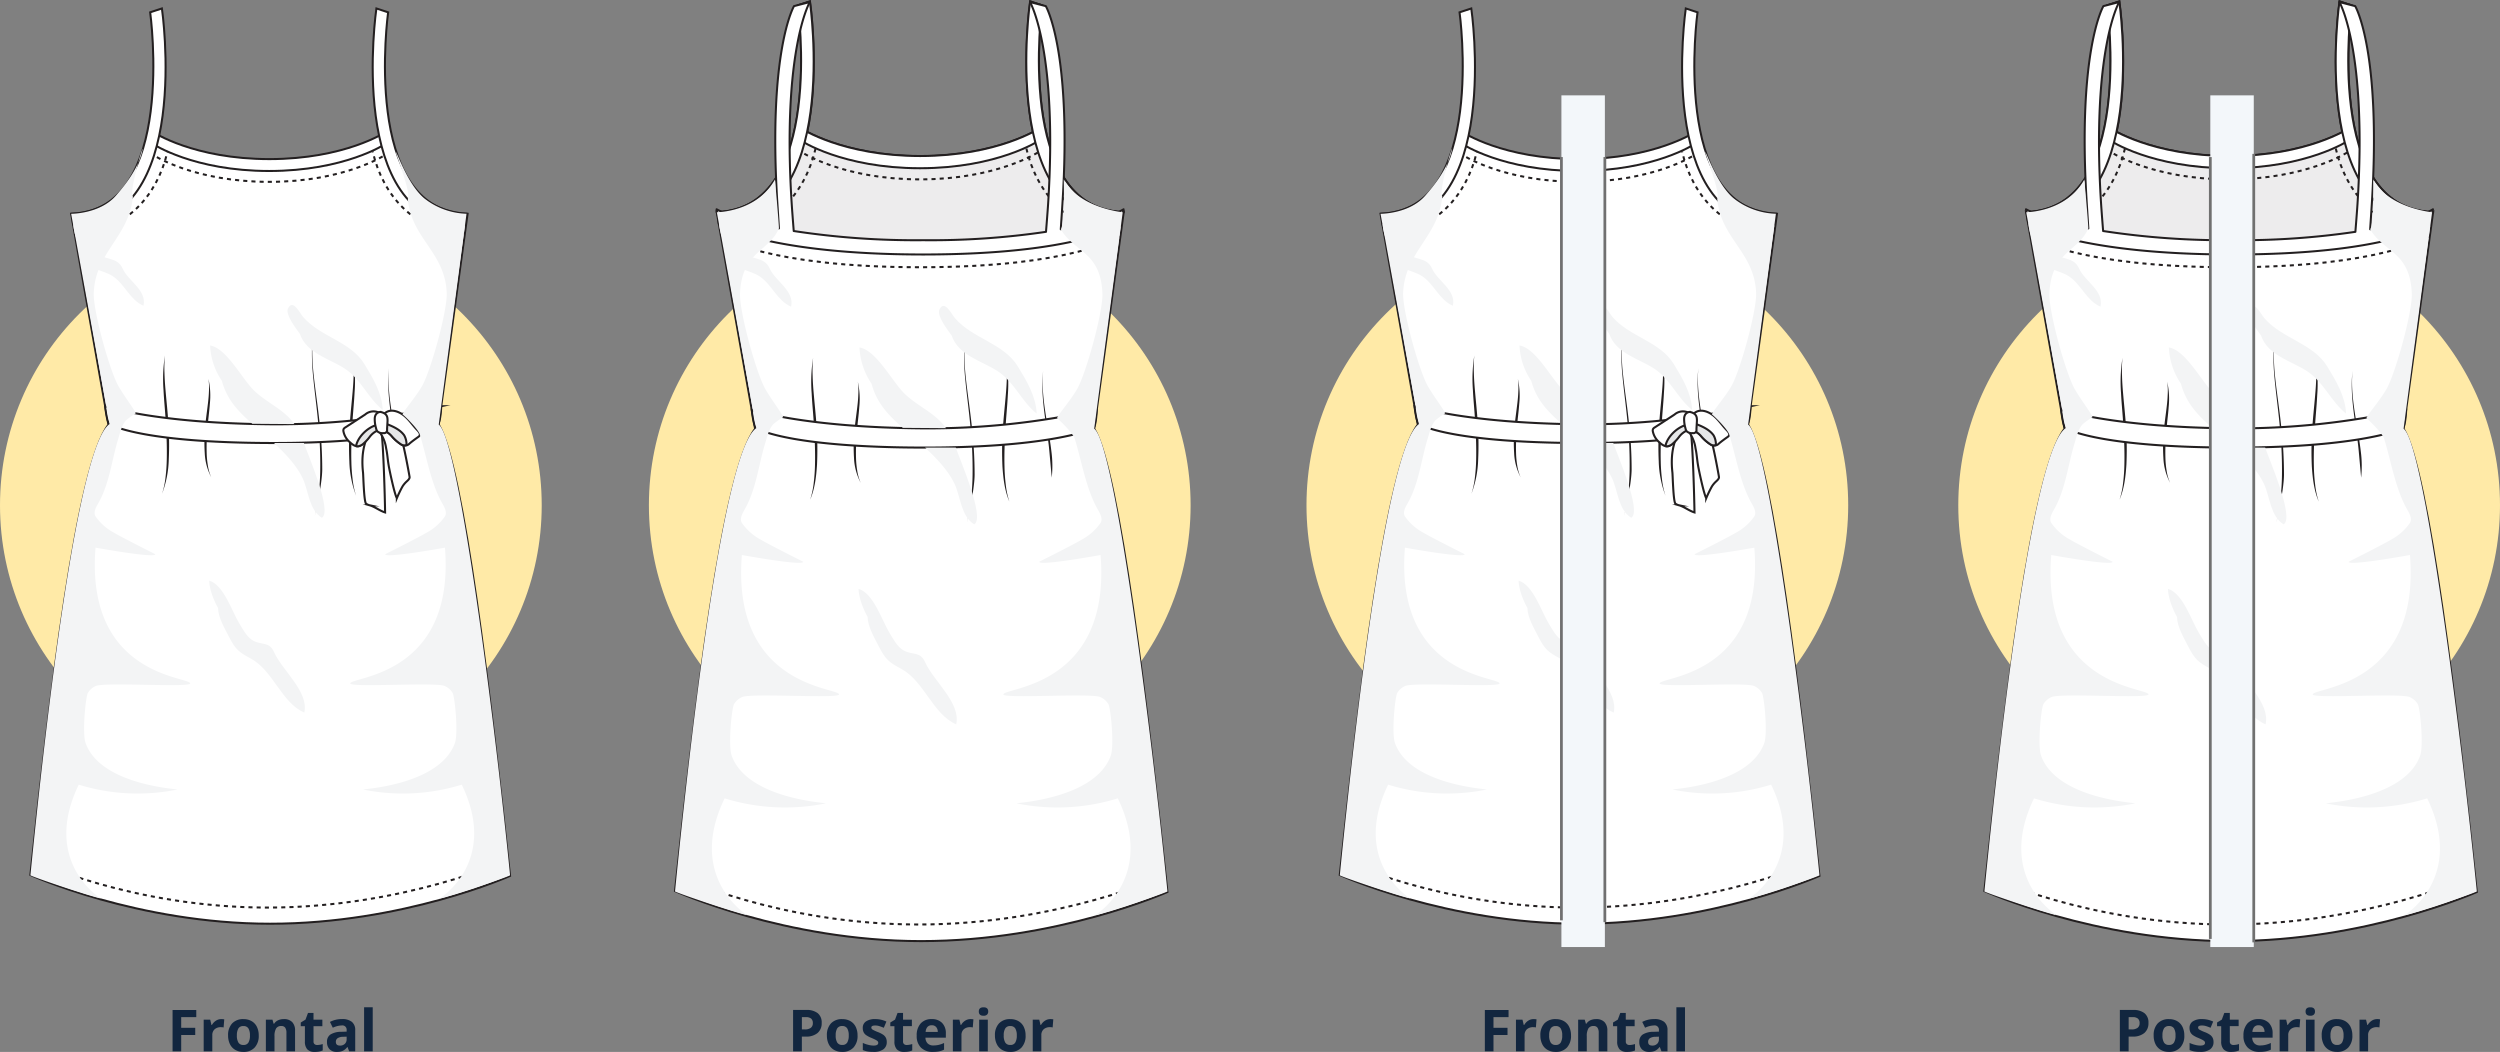 <svg xmlns="http://www.w3.org/2000/svg" width="904" height="380.383" viewBox="0 0 904 380.383">
  <rect x="0" y="0" width="904" height="380.383" fill="#808080" stroke="none"/>
  <g id="Grupo_53647" data-name="Grupo 53647" transform="translate(-231 -5651.779)">
    <g id="Grupo_8342" data-name="Grupo 8342" transform="translate(111 446.718)">
      <g id="Grupo_8338" data-name="Grupo 8338" transform="translate(120 5208.117)">
        <circle id="Elipse_499" data-name="Elipse 499" cx="97.942" cy="97.942" r="97.942" transform="translate(0 81.706)" fill="#ffeaa7"/>
        <g id="Grupo_7464" data-name="Grupo 7464" transform="translate(10.98 0)">
          <g id="Grupo_7462" data-name="Grupo 7462" transform="translate(0 0)">
            <path id="Trazado_11415" data-name="Trazado 11415" d="M163.085,75.5c-23.5-.987-29.656-27.026-29.656-27.026s-23.5,10.475-41.937,10.294h-.167C72.89,58.954,49.39,48.475,49.39,48.475S43.235,74.514,19.733,75.5l13.478,76.267c-11.466,14.665-21.33,98.74-28.226,162.806,0,0,38.555,17.623,86.645,17.643s86.815-17.292,86.815-17.292c-6.861-63.742-16.847-148.49-25.8-163.189Z" transform="translate(-4.985 -1.252)" fill="#fff" stroke="#231f20" stroke-miterlimit="10" stroke-width="0.736"/>
            <path id="Trazado_11416" data-name="Trazado 11416" d="M177.821,255.641s-38.016,17.3-87.227,17.284S5.373,255.641,5.373,255.641" transform="translate(-4.885 52.199)" fill="none" stroke="#231f20" stroke-miterlimit="10" stroke-width="0.741" stroke-dasharray="1.482"/>
            <path id="Trazado_11417" data-name="Trazado 11417" d="M124.339,46.477s-14.665,9.768-42.02,9.768S40.3,46.477,40.3,46.477l-.084,4.295s14.665,9.77,42.02,9.77,42.019-9.77,42.019-9.77Z" transform="translate(4.105 -1.768)" fill="#fff" stroke="#231f20" stroke-miterlimit="10" stroke-width="0.736"/>
            <path id="Trazado_11418" data-name="Trazado 11418" d="M40.3,49.6l-.084,4.295s14.665,9.77,42.02,9.77,42.019-9.77,42.019-9.77l.084-4.295" transform="translate(4.105 -0.962)" fill="none" stroke="#231f20" stroke-miterlimit="10" stroke-width="0.741" stroke-dasharray="1.482"/>
            <path id="Trazado_11419" data-name="Trazado 11419" d="M49.478,10.938l-4.245,1.4s9.9,71.56-28.34,72.843c.07.838.419,2.9.506,3.915C60.814,88.5,49.478,10.938,49.478,10.938Z" transform="translate(-1.913 -10.938)" fill="#fff" stroke="#231f20" stroke-miterlimit="10" stroke-width="0.736"/>
            <path id="Trazado_11420" data-name="Trazado 11420" d="M104.72,10.939l4.245,1.4S99.061,83.9,137.3,85.18c-.069.838-.419,2.9-.506,3.917C93.379,88.5,104.72,10.939,104.72,10.939Z" transform="translate(20.403 -10.938)" fill="#fff" stroke="#231f20" stroke-miterlimit="10" stroke-width="0.736"/>
            <path id="Trazado_11421" data-name="Trazado 11421" d="M18.308,81.693c17.509-.68,29.08-13.432,32.826-29.625" transform="translate(-1.548 -0.326)" fill="none" stroke="#231f20" stroke-miterlimit="10" stroke-width="0.741" stroke-dasharray="1.482"/>
            <path id="Trazado_11422" data-name="Trazado 11422" d="M136.21,81.693c-17.508-.682-29.079-13.433-32.826-29.625" transform="translate(20.403 -0.326)" fill="none" stroke="#231f20" stroke-miterlimit="10" stroke-width="0.741" stroke-dasharray="1.482"/>
            <g id="Grupo_7460" data-name="Grupo 7460" transform="translate(27.046 115.769)">
              <g id="Grupo_7447" data-name="Grupo 7447" transform="translate(20.572 9.723)">
                <g id="Grupo_7446" data-name="Grupo 7446" transform="translate(0 0)">
                  <path id="Trazado_11423" data-name="Trazado 11423" d="M42.837,160.683a30.521,30.521,0,0,0,1.276-6.124,61.548,61.548,0,0,0,.426-6.239c.1-4.171-.049-8.347-.314-12.524-.164-4.173-.653-8.336-.854-12.535a53.4,53.4,0,0,1,.513-12.57,45.944,45.944,0,0,0-.17,6.266c.051,2.089.193,4.173.379,6.255.353,4.164.828,8.333,1.075,12.532a118.327,118.327,0,0,1,.1,12.606,37.528,37.528,0,0,1-2.431,12.332Z" transform="translate(-42.837 -110.692)" fill="#231f20"/>
                </g>
              </g>
              <g id="Grupo_7449" data-name="Grupo 7449" transform="translate(88.174 10.387)">
                <g id="Grupo_7448" data-name="Grupo 7448" transform="translate(0 0)">
                  <path id="Trazado_11424" data-name="Trazado 11424" d="M99.124,161.211A37.5,37.5,0,0,1,96.7,148.879a118.324,118.324,0,0,1,.1-12.606c.246-4.2.721-8.369,1.076-12.532.185-2.082.326-4.168.377-6.255a45.929,45.929,0,0,0-.17-6.266,53.4,53.4,0,0,1,.513,12.57c-.2,4.2-.689,8.362-.854,12.534-.269,4.175-.419,8.352-.314,12.524a61.492,61.492,0,0,0,.426,6.237,30.449,30.449,0,0,0,1.273,6.126Z" transform="translate(-96.575 -111.22)" fill="#231f20"/>
                </g>
              </g>
              <g id="Grupo_7451" data-name="Grupo 7451" transform="translate(102.351 14.48)">
                <g id="Grupo_7450" data-name="Grupo 7450" transform="translate(0 0)">
                  <path id="Trazado_11425" data-name="Trazado 11425" d="M110.222,151.806a38.2,38.2,0,0,0,.08-9.271c-.286-3.107-.749-6.208-1.184-9.311-.857-6.195-1.728-12.495-1-18.75-.566,6.27.459,12.511,1.467,18.678.513,3.091,1.056,6.18,1.423,9.31a38.959,38.959,0,0,1,.147,9.488Z" transform="translate(-107.844 -114.473)" fill="#231f20"/>
                </g>
              </g>
              <g id="Grupo_7453" data-name="Grupo 7453" transform="translate(35.891 18.19)">
                <g id="Grupo_7452" data-name="Grupo 7452" transform="translate(0)">
                  <path id="Trazado_11426" data-name="Trazado 11426" d="M57.506,153.03a20.585,20.585,0,0,1-2.373-8.784,61.628,61.628,0,0,1,.1-8.978c.24-2.991.7-5.959,1.048-8.926.181-1.483.319-2.969.37-4.456a23.758,23.758,0,0,0-.167-4.462,27.836,27.836,0,0,1,.5,8.953c-.2,2.991-.675,5.955-.838,8.928a73.408,73.408,0,0,0-.314,8.92,31.984,31.984,0,0,0,.419,4.444,16.735,16.735,0,0,0,1.255,4.363Z" transform="translate(-55.015 -117.423)" fill="#231f20"/>
                </g>
              </g>
              <g id="Grupo_7455" data-name="Grupo 7455" transform="translate(0 15.414)">
                <g id="Grupo_7454" data-name="Grupo 7454" transform="translate(0 0)">
                  <path id="Trazado_11427" data-name="Trazado 11427" d="M26.484,150.823a20.566,20.566,0,0,0,2.372-8.784,61.278,61.278,0,0,0-.1-8.978c-.24-2.991-.7-5.959-1.048-8.926-.181-1.483-.319-2.968-.37-4.455a23.877,23.877,0,0,1,.168-4.463,27.836,27.836,0,0,0-.5,8.953c.2,2.991.675,5.955.838,8.928a73.931,73.931,0,0,1,.314,8.92,31.982,31.982,0,0,1-.419,4.444,16.735,16.735,0,0,1-1.255,4.363Z" transform="translate(-26.484 -115.216)" fill="#231f20"/>
                </g>
              </g>
              <g id="Grupo_7457" data-name="Grupo 7457" transform="translate(119.033 12.326)">
                <g id="Grupo_7456" data-name="Grupo 7456" transform="translate(0 0)">
                  <path id="Trazado_11428" data-name="Trazado 11428" d="M123.6,148.368a20.54,20.54,0,0,1-2.373-8.783,61.452,61.452,0,0,1,.1-8.978c.24-2.992.7-5.96,1.048-8.926.181-1.483.319-2.969.37-4.456a23.986,23.986,0,0,0-.167-4.463,27.836,27.836,0,0,1,.5,8.953c-.2,2.992-.675,5.955-.838,8.928a73.425,73.425,0,0,0-.314,8.921,32.205,32.205,0,0,0,.419,4.444,16.729,16.729,0,0,0,1.255,4.362Z" transform="translate(-121.106 -112.761)" fill="#231f20"/>
                </g>
              </g>
              <g id="Grupo_7459" data-name="Grupo 7459" transform="translate(74.765 0)">
                <g id="Grupo_7458" data-name="Grupo 7458" transform="translate(0)">
                  <path id="Trazado_11429" data-name="Trazado 11429" d="M86.957,170.66a79.446,79.446,0,0,0,1.97-16.791,150.587,150.587,0,0,0-.764-16.97c-.519-5.647-1.308-11.269-1.843-16.927a83.383,83.383,0,0,1,.058-17.01,83.311,83.311,0,0,0,.2,16.985c.616,5.637,1.5,11.249,2.09,16.9a151.41,151.41,0,0,1,.985,17.026C89.614,159.567,86.957,170.66,86.957,170.66Z" transform="translate(-85.915 -102.963)" fill="#231f20"/>
                </g>
              </g>
            </g>
            <path id="Trazado_11430" data-name="Trazado 11430" d="M146.787,131.744c.983-.607,1.221-6.472,1.221-6.472A273.385,273.385,0,0,1,86.2,131.8c-41.812-.39-59.714-6.529-59.714-6.529s.6,5.86,1.582,6.466c1.7,1.048,14.225,6.7,58.1,6.838C128.769,138.71,145.087,132.791,146.787,131.744Z" transform="translate(0.562 18.561)" fill="#fff" stroke="#231f20" stroke-miterlimit="10" stroke-width="0.75"/>
            <g id="Grupo_7461" data-name="Grupo 7461" transform="translate(113.172 145.448)">
              <path id="Trazado_11431" data-name="Trazado 11431" d="M107.389,133.109a3.233,3.233,0,0,0,.169,1.169q-.144-.86-.288-1.721c.764,5.761,1.279,24.059,1.362,29.868-1.808-.524-3.705-2.041-5.511-2.562a3.679,3.679,0,0,1-1.362-.6c-.8-.656-.989-10.2-1.11-11.274-.972-8.572,1.383-13.867,4.571-17.861Z" transform="translate(-93.532 -125.634)" fill="#fff" stroke="#231f20" stroke-miterlimit="10" stroke-width="0.75"/>
              <path id="Trazado_11432" data-name="Trazado 11432" d="M104.509,132.264c.233-.175,1.183,1.263,1.319,1.467a12.77,12.77,0,0,1,2.124,5.535c.477,2.185.512,3.921.964,6.486.283,1.609,2.079,10.161,2.912,11.545a44.234,44.234,0,0,1,2.034-4.215,8.717,8.717,0,0,1,1.379-1.683c.392-.38,1.284-1.078,1.191-1.754-.113-.816-2.1-11.779-2.96-13.865-1.145-2.747-3.276-5.222-6-5.78Z" transform="translate(-92.479 -125.668)" fill="#fff" stroke="#231f20" stroke-miterlimit="10" stroke-width="0.75"/>
              <path id="Trazado_11433" data-name="Trazado 11433" d="M108.133,127.357a4.6,4.6,0,0,0-5.275.511l-7.194,4.688a1.641,1.641,0,0,0-.6.561,1.362,1.362,0,0,0-.1.771,6.93,6.93,0,0,0,2.43,4.085c.9.851,2.086,1.676,3.273,1.333a3.067,3.067,0,0,0,1.054-.6,20.757,20.757,0,0,0,2.734-3.057,7.333,7.333,0,0,1,3.2-2.48l.082-.027Z" transform="translate(-94.945 -126.499)" fill="#fff" stroke="#231f20" stroke-miterlimit="10" stroke-width="0.75"/>
              <path id="Trazado_11434" data-name="Trazado 11434" d="M105.854,133.746a5.072,5.072,0,0,1,3.727,1.924,15.389,15.389,0,0,0,3.578,3.169,2.354,2.354,0,0,0,2.947-.433c1.027-.876,2.12-1.649,3.212-2.429,1.048-.745.164-1.781-.5-2.463-1.8-1.851-3.143-4.118-5.3-5.6s-5.151-2.179-6.928.18Z" transform="translate(-92.132 -126.555)" fill="#fff" stroke="#231f20" stroke-miterlimit="10" stroke-width="0.75"/>
              <path id="Trazado_11435" data-name="Trazado 11435" d="M105.94,130.7c-3.2.859-6.754,4.345-7.341,7.6a2.644,2.644,0,0,0,1.071,0,4.53,4.53,0,0,0,1.321-.659A16.438,16.438,0,0,0,103.5,135a7.333,7.333,0,0,1,3.205-2.48l.082-.026Z" transform="translate(-94.004 -125.486)" fill="#e6e7e8" stroke="#231f20" stroke-miterlimit="10" stroke-width="0.75"/>
              <path id="Trazado_11436" data-name="Trazado 11436" d="M107.569,130.316c2.542.943,5.12,2.134,6.575,4.162a6.543,6.543,0,0,1,.851,3.352l.058.14a2.2,2.2,0,0,1-1.982-.182,15.408,15.408,0,0,1-3.576-3.169c-.952-.991-2.268-2.033-3.727-1.924Z" transform="translate(-92.154 -125.586)" fill="#e6e7e8" stroke="#231f20" stroke-miterlimit="10" stroke-width="0.75"/>
              <path id="Trazado_11437" data-name="Trazado 11437" d="M105.95,126.916a2.11,2.11,0,0,0-1.647,1.068,3.05,3.05,0,0,0-.325,1.211,11.319,11.319,0,0,0,.476,3.606,2.709,2.709,0,0,0,.457,1.112,2.737,2.737,0,0,0,2.18.653,1.124,1.124,0,0,0,1.333-1.362q.075-1.27.15-2.541a6.614,6.614,0,0,0-.042-1.654,2.233,2.233,0,0,0-.814-1.4,3.826,3.826,0,0,0-1.768-.691Z" transform="translate(-92.62 -126.462)" fill="#fff" stroke="#231f20" stroke-miterlimit="10" stroke-width="0.75"/>
            </g>
          </g>
          <g id="Grupo_7463" data-name="Grupo 7463" transform="translate(0.02 50.775)">
            <path id="Trazado_11438" data-name="Trazado 11438" d="M45.384,52.266c1.325-5.5-4.867,14.181-3.324,16.263C40.756,83.081,28.478,88.549,27.9,103.41c-.249,6.464,5.774,28.216,8.926,33.666,2.39,4.132,5.917,8.615,6.267,9.862a28.476,28.476,0,0,0-3.47,2.473c-1.628,1.808-2.142,4.373-2.836,6.622-2.417,7.849-3.153,16.29-7.312,23.52-.72,1.25-1.814,3.2-.933,4.626a19.021,19.021,0,0,0,6.715,5.939c2.866,1.72,14.875,7.738,14.875,7.738.306,1.628-21.586-2.361-21.586-2.361-3.714,46.255,33.49,46.574,34.232,49.059.5,1.668-31.261-.543-34.211,1a6.3,6.3,0,0,0-2.79,2.469c-.821,1.526-2.1,14.594-.822,18.142,5.588,15.462,34.1,16.595,33.095,16.813A72.01,72.01,0,0,1,22.477,281.2c-13.574,28.031,7.961,41.134,7.961,41.134C28.31,322.092,8.644,315.63,5,314c5.551-56.066,17.141-155.366,28.607-163.181L19.729,74.775s10.37.083,16.157-6.529C39.124,64.544,43.844,58.655,45.384,52.266Z" transform="translate(-5.001 -51.299)" fill="#f3f4f5"/>
            <path id="Trazado_11439" data-name="Trazado 11439" d="M87.131,136.237c-3.73-5.285-9.446-7.362-14.351-11.9-4.383-4.053-10.112-15.575-16.132-16.522a24.616,24.616,0,0,0,4.245,12.758c1.868,6.857,5.768,10.919,11,15.548Z" transform="translate(8.325 -36.716)" fill="#f3f4f5"/>
            <path id="Trazado_11440" data-name="Trazado 11440" d="M75.023,135.85c3.749,3.487,8.171,8.043,10.36,12.736,2.155,4.609,2.211,11.326,6.929,14.3,4-2.3-5.317-23.431-6.484-27.039Z" transform="translate(13.066 -29.484)" fill="#f3f4f5"/>
            <path id="Trazado_11441" data-name="Trazado 11441" d="M106.7,117.522c-5.041-8.237-15.8-9.709-22.156-17.016-1.257-1.451-3.666-6.695-5.469-3.075-1.094,2.2,3.075,7.462,4.295,9.176,2.409,7.092,10.648,8.914,16.227,12.57,5.935,3.891,8.328,10.587,13.722,14.932C113.083,128.093,109.844,122.66,106.7,117.522Z" transform="translate(14.065 -39.719)" fill="#f3f4f5"/>
            <path id="Trazado_11442" data-name="Trazado 11442" d="M35.2,89.071c-2.021-4.59-6.609-2.766-9.9-6.093-2.971-3-3.319-8.768-7.967-10.078.073,4.565,3.182,9.878,3.182,9.878.081,6.763,7.01,6.249,11.155,9.039,4.295,2.887,6.1,8.5,11.029,10.642C44.01,96.881,37.12,93.447,35.2,89.071Z" transform="translate(-1.82 -45.727)" fill="#f3f4f5"/>
            <path id="Trazado_11443" data-name="Trazado 11443" d="M79.865,201.3c-1.736-3.944-4.272-2.467-7.5-4.151-2.341-1.22-3.889-4.295-5.178-6.412-2.514-4.139-5.595-13.855-10.789-15.326.073,4.565,3.182,9.878,3.182,9.878.04,3.4,2.4,7.36,3.905,10.31,2.468,4.836,3.645,5.651,7.972,7.995,8.089,4.383,11.079,15.956,19.318,19.532C92.529,215.619,82.72,207.788,79.865,201.3Z" transform="translate(8.258 -19.278)" fill="#f3f4f5"/>
            <path id="Trazado_11444" data-name="Trazado 11444" d="M113.879,53.048c-2.468-5.094,5.409,13.979,3.866,16.059,1.3,14.554,13.5,19.213,14.071,34.074.249,6.463-5.774,28.216-8.926,33.666-2.39,4.132-6.721,9.009-7.07,10.254.042-.151,5.586,5.028,6.285,7.28,2.417,7.849,3.981,17.714,8.14,24.944.719,1.25,1.814,3.2.933,4.626a19.021,19.021,0,0,1-6.713,5.939c-2.866,1.72-14.875,7.738-14.875,7.738-.306,1.628,21.585-2.361,21.585-2.361,3.717,46.255-33.488,46.574-34.232,49.059-.5,1.668,31.262-.543,34.211,1a6.306,6.306,0,0,1,2.791,2.469c.821,1.526,2.1,14.594.822,18.142-5.588,15.462-34.1,16.595-33.095,16.813a72.013,72.013,0,0,0,35.578-1.781c13.574,28.031-7.961,41.134-7.961,41.134,2.126-.243,21.788-6.7,25.437-8.33-5.547-56.07-18.524-157.775-25.8-163l10.042-76.24A25.835,25.835,0,0,1,123.8,69.045C118.486,64.708,114.768,54.879,113.879,53.048Z" transform="translate(18.719 -51.069)" fill="#f3f4f5"/>
          </g>
        </g>
        <path id="Trazado_13306" data-name="Trazado 13306" d="M-31.308.722h-3.121V-14.233h8.573v2.6h-5.452v3.857h5.074V-5.19h-5.074Zm14.515-11.651a5.028,5.028,0,0,1,1.054.092l-.236,2.926a3.574,3.574,0,0,0-.921-.1,3.309,3.309,0,0,0-2.328.767A2.774,2.774,0,0,0-20.061-5.1V.722h-3.121V-10.715h2.363l.46,1.923h.153a4.3,4.3,0,0,1,1.437-1.549,3.544,3.544,0,0,1,1.976-.589Zm5.616,5.913a4.8,4.8,0,0,0,.557,2.567A1.99,1.99,0,0,0-8.8-1.579a1.962,1.962,0,0,0,1.8-.864,4.869,4.869,0,0,0,.547-2.573,4.724,4.724,0,0,0-.551-2.548,2,2,0,0,0-1.811-.85,1.99,1.99,0,0,0-1.8.844,4.72,4.72,0,0,0-.551,2.552Zm7.908,0A6.146,6.146,0,0,1-4.743-.648a5.342,5.342,0,0,1-4.1,1.58,5.738,5.738,0,0,1-2.9-.721,4.8,4.8,0,0,1-1.934-2.072,6.961,6.961,0,0,1-.676-3.151A6.112,6.112,0,0,1-12.887-9.37a5.372,5.372,0,0,1,4.113-1.555,5.771,5.771,0,0,1,2.9.716,4.78,4.78,0,0,1,1.925,2.05,6.9,6.9,0,0,1,.675,3.14ZM9.865.722H6.745v-6.68a3.209,3.209,0,0,0-.44-1.856,1.6,1.6,0,0,0-1.4-.619,2.107,2.107,0,0,0-1.893.875,5.424,5.424,0,0,0-.582,2.9V.722H-.692V-10.715H1.692l.419,1.467h.174a3.3,3.3,0,0,1,1.437-1.257A4.894,4.894,0,0,1,5.8-10.929,4,4,0,0,1,8.832-9.85,4.33,4.33,0,0,1,9.865-6.735ZM17.9-1.559a6.764,6.764,0,0,0,1.967-.358V.408A7,7,0,0,1,17,.932a3.506,3.506,0,0,1-2.724-.943,4.119,4.119,0,0,1-.854-2.839V-8.372h-1.5v-1.32L13.64-10.74l.9-2.409h1.99v2.434h3.206v2.342h-3.2v5.514a1.218,1.218,0,0,0,.373.983A1.473,1.473,0,0,0,17.9-1.559ZM29.434.722l-.6-1.555h-.082A4.609,4.609,0,0,1,27.128.543a5.238,5.238,0,0,1-2.174.389,3.515,3.515,0,0,1-2.594-.943,3.614,3.614,0,0,1-.943-2.681A3.018,3.018,0,0,1,22.691-5.38a7.38,7.38,0,0,1,3.841-.956L28.514-6.4v-.5a1.556,1.556,0,0,0-.456-1.315,1.556,1.556,0,0,0-1.325-.424,8.111,8.111,0,0,0-3.222.829l-1.03-2.1a9.3,9.3,0,0,1,4.379-1.033,5.453,5.453,0,0,1,3.529,1A3.705,3.705,0,0,1,31.616-6.9V.722Zm-.921-5.3-1.207.041a3.865,3.865,0,0,0-2.026.491,1.542,1.542,0,0,0-.665,1.371q0,1.32,1.514,1.32a2.4,2.4,0,0,0,1.734-.629,2.191,2.191,0,0,0,.649-1.657Zm9.428,5.3H34.826V-15.2h3.121Z" transform="translate(96.83 376.381)" fill="#12263f"/>
      </g>
      <g id="Grupo_8339" data-name="Grupo 8339" transform="translate(354.642 5205.547)">
        <circle id="Elipse_500" data-name="Elipse 500" cx="97.942" cy="97.942" r="97.942" transform="translate(0 84.275)" fill="#ffeaa7"/>
        <g id="Grupo_7484" data-name="Grupo 7484" transform="translate(9.429 0)">
          <g id="Grupo_7482" data-name="Grupo 7482" transform="translate(0 0)">
            <path id="Trazado_11445" data-name="Trazado 11445" d="M258.625,58.481l-.085,4.413s15.054,10.03,43.137,10.03,43.135-10.03,43.135-10.03l.085-4.413" transform="translate(-213.04 -8.502)" fill="none" stroke="#231f20" stroke-miterlimit="10" stroke-width="0.741" stroke-dasharray="1.482"/>
            <path id="Trazado_11446" data-name="Trazado 11446" d="M236.632,91.359c17.974-.7,29.854-13.791,33.7-30.413" transform="translate(-219.427 -7.784)" fill="none" stroke="#231f20" stroke-miterlimit="10" stroke-width="0.741" stroke-dasharray="1.482"/>
            <path id="Trazado_11447" data-name="Trazado 11447" d="M355.407,91.359c-17.975-.7-29.854-13.791-33.7-30.413" transform="translate(-194.626 -7.784)" fill="none" stroke="#231f20" stroke-miterlimit="10" stroke-width="0.741" stroke-dasharray="1.482"/>
            <path id="Trazado_11448" data-name="Trazado 11448" d="M344.9,55.354s-15.054,10.03-43.137,10.03-43.138-10.03-43.138-10.03l-.085,4.414S273.595,69.8,301.678,69.8s43.134-10.029,43.134-10.029Z" transform="translate(-213.04 -9.413)" fill="#fff" stroke="#231f20" stroke-miterlimit="10" stroke-width="0.736"/>
            <path id="Trazado_11449" data-name="Trazado 11449" d="M323.078,19.816l4.358,1.437s-10.167,73.465,29.091,74.782c-.072.859-.426,2.979-.524,4.019C311.434,99.438,323.078,19.816,323.078,19.816Z" transform="translate(-194.626 -19.773)" fill="#fff" stroke="#231f20" stroke-miterlimit="10" stroke-width="0.736"/>
            <path id="Trazado_11450" data-name="Trazado 11450" d="M268.664,19.816l-4.358,1.437s10.167,73.463-29.09,74.781c.071.86.425,2.981.524,4.02C280.307,99.438,268.664,19.816,268.664,19.816Z" transform="translate(-219.839 -19.773)" fill="#fff" stroke="#231f20" stroke-miterlimit="10" stroke-width="0.736"/>
            <g id="Grupo_7466" data-name="Grupo 7466" transform="translate(15.098)">
              <g id="Grupo_7465" data-name="Grupo 7465" transform="translate(0)">
                <path id="Trazado_11451" data-name="Trazado 11451" d="M382.169,85.064c-24.13-1.011-30.447-27.743-30.447-27.743S327.6,68.079,308.669,67.889H308.5c-18.925.19-43.053-10.568-43.053-10.568S259.128,84.052,235,85.064c0,0,21.5,29.7,73.455,29.7S382.169,85.064,382.169,85.064Z" transform="translate(-235 -8.84)" fill="#edeced" stroke="#231f20" stroke-linecap="round" stroke-linejoin="round" stroke-width="0.75"/>
                <path id="Trazado_11452" data-name="Trazado 11452" d="M344.869,55.321s-15.054,10.034-43.14,10.034-43.137-10.03-43.137-10.03l-.085,4.414s15.054,10.029,43.137,10.029,43.139-10.029,43.139-10.029Z" transform="translate(-228.147 -9.423)" fill="#fff" stroke="#231f20" stroke-miterlimit="10" stroke-width="0.736"/>
                <path id="Trazado_11453" data-name="Trazado 11453" d="M258.592,58.448l-.085,4.413s15.054,10.03,43.137,10.03,43.139-10.03,43.139-10.03l.085-4.413" transform="translate(-228.147 -8.512)" fill="none" stroke="#231f20" stroke-miterlimit="10" stroke-width="0.741" stroke-dasharray="1.482"/>
                <path id="Trazado_11454" data-name="Trazado 11454" d="M268.632,19.783l-4.358,1.437S274.441,94.684,235.183,96c.072.86.426,2.981.524,4.02C280.273,99.405,268.632,19.783,268.632,19.783Z" transform="translate(-234.946 -19.783)" fill="#fff" stroke="#231f20" stroke-miterlimit="10" stroke-width="0.736"/>
                <path id="Trazado_11455" data-name="Trazado 11455" d="M323.045,19.783,327.4,21.22S317.236,94.685,356.494,96c-.072.859-.426,2.979-.524,4.019C311.4,99.405,323.045,19.783,323.045,19.783Z" transform="translate(-209.733 -19.783)" fill="#fff" stroke="#231f20" stroke-miterlimit="10" stroke-width="0.736"/>
                <path id="Trazado_11456" data-name="Trazado 11456" d="M236.6,91.326c17.974-.7,29.854-13.792,33.7-30.413" transform="translate(-234.533 -7.794)" fill="none" stroke="#231f20" stroke-miterlimit="10" stroke-width="0.741" stroke-dasharray="1.482"/>
                <path id="Trazado_11457" data-name="Trazado 11457" d="M355.373,91.326c-17.974-.7-29.854-13.792-33.7-30.413" transform="translate(-209.734 -7.794)" fill="none" stroke="#231f20" stroke-miterlimit="10" stroke-width="0.741" stroke-dasharray="1.482"/>
              </g>
            </g>
            <path id="Trazado_11458" data-name="Trazado 11458" d="M385.576,78.8s-16.655,11.184-72.455,11.184S238.406,78.8,238.406,78.8l13.882,78.34c-11.771,15.058-21.9,101.368-28.977,167.142,0,0,39.579,18.093,88.951,18.114s89.125-17.754,89.125-17.754C394.344,259.2,384.092,172.2,374.9,157.107Z" transform="translate(-223.31 -2.579)" fill="#fff" stroke="#231f20" stroke-miterlimit="10" stroke-width="0.736"/>
            <path id="Trazado_11459" data-name="Trazado 11459" d="M380.522,85.57s-16.4,11.183-72.2,11.183S235.874,85.57,235.874,85.57" transform="translate(-219.647 -0.606)" fill="none" stroke="#231f20" stroke-miterlimit="10" stroke-width="0.741" stroke-dasharray="1.482"/>
            <path id="Trazado_11460" data-name="Trazado 11460" d="M359.417,102.133c.145-2.195.435-6.6.576-8.8,3.562-55.686-5.984-71.875-5.984-71.875L348.3,19.985S358.4,37.315,354.837,93c-.174,2.732-.573,7.711-.766,10.07a284.933,284.933,0,0,1-44.39,3.027,291.452,291.452,0,0,1-46.824-3.321c-.177-2.232-.553-7.03-.733-9.776-3.555-55.686,6.543-73.019,6.543-73.019l-5.713,1.474s-9.532,16.189-5.977,71.871c.142,2.21.406,6.415.537,8.492-16.181-3.158-22.549-6.908-22.549-6.908l1.112,5.737s17.808,10.613,73.6,10.613,71.343-10.551,71.343-10.551l1.105-5.8S376.161,98.917,359.417,102.133Z" transform="translate(-219.912 -19.725)" fill="#fff" stroke="#231f20" stroke-linejoin="round" stroke-width="0.736"/>
            <path id="Trazado_11461" data-name="Trazado 11461" d="M400.735,264.519s-39.028,17.758-89.55,17.737S223.7,264.519,223.7,264.519" transform="translate(-223.197 51.558)" fill="none" stroke="#231f20" stroke-miterlimit="10" stroke-width="0.741" stroke-dasharray="1.482"/>
            <g id="Grupo_7481" data-name="Grupo 7481" transform="translate(27.764 118.894)">
              <g id="Grupo_7468" data-name="Grupo 7468" transform="translate(21.12 9.983)">
                <g id="Grupo_7467" data-name="Grupo 7467" transform="translate(0 0)">
                  <path id="Trazado_11462" data-name="Trazado 11462" d="M261.16,170.891a31.223,31.223,0,0,0,1.309-6.285,62.821,62.821,0,0,0,.438-6.4c.1-4.281-.05-8.569-.326-12.856-.169-4.285-.67-8.559-.877-12.869a54.753,54.753,0,0,1,.524-12.9,47.159,47.159,0,0,0-.176,6.433c.053,2.142.2,4.284.389,6.421.362,4.275.852,8.554,1.1,12.864a121.494,121.494,0,0,1,.1,12.941C263.362,162.523,262.867,166.906,261.16,170.891Z" transform="translate(-261.16 -119.572)" fill="#231f20"/>
                </g>
              </g>
              <g id="Grupo_7470" data-name="Grupo 7470" transform="translate(90.526 10.663)">
                <g id="Grupo_7469" data-name="Grupo 7469" transform="translate(0 0)">
                  <path id="Trazado_11463" data-name="Trazado 11463" d="M317.519,171.419c-1.707-3.981-2.2-8.369-2.491-12.66a121.5,121.5,0,0,1,.1-12.941c.251-4.312.741-8.59,1.1-12.864.19-2.139.336-4.279.389-6.422a46.949,46.949,0,0,0-.176-6.433A54.769,54.769,0,0,1,316.972,133c-.21,4.309-.709,8.583-.878,12.869-.275,4.286-.431,8.574-.326,12.856a63.156,63.156,0,0,0,.438,6.4,31.22,31.22,0,0,0,1.313,6.285Z" transform="translate(-314.904 -120.098)" fill="#231f20"/>
                </g>
              </g>
              <g id="Grupo_7472" data-name="Grupo 7472" transform="translate(105.078 14.863)">
                <g id="Grupo_7471" data-name="Grupo 7471" transform="translate(0)">
                  <path id="Trazado_11464" data-name="Trazado 11464" d="M328.69,152.16c-.294-3.192-.77-6.374-1.216-9.561-.88-6.358-1.773-12.827-1.03-19.249-.581,6.437.471,12.843,1.508,19.175.524,3.175,1.082,6.348,1.459,9.56a39.986,39.986,0,0,1,.154,9.742S328.976,155.343,328.69,152.16Z" transform="translate(-326.167 -123.35)" fill="#231f20"/>
                </g>
              </g>
              <g id="Grupo_7474" data-name="Grupo 7474" transform="translate(36.849 18.676)">
                <g id="Grupo_7473" data-name="Grupo 7473" transform="translate(0 0)">
                  <path id="Trazado_11465" data-name="Trazado 11465" d="M275.9,162.858a21.085,21.085,0,0,1-2.435-9.017,63.085,63.085,0,0,1,.1-9.218c.246-3.071.723-6.12,1.079-9.165.186-1.523.328-3.046.379-4.573a24.516,24.516,0,0,0-.172-4.582,28.541,28.541,0,0,1,.516,9.192c-.2,3.07-.692,6.114-.858,9.166a75.364,75.364,0,0,0-.314,9.156,33.042,33.042,0,0,0,.427,4.562A17.173,17.173,0,0,0,275.9,162.858Z" transform="translate(-273.341 -126.303)" fill="#231f20"/>
                </g>
              </g>
              <g id="Grupo_7476" data-name="Grupo 7476" transform="translate(0 15.823)">
                <g id="Grupo_7475" data-name="Grupo 7475">
                  <path id="Trazado_11466" data-name="Trazado 11466" d="M244.807,160.648a21.085,21.085,0,0,0,2.435-9.017,63.094,63.094,0,0,0-.1-9.218c-.246-3.071-.723-6.12-1.078-9.165-.186-1.523-.328-3.046-.379-4.573a24.519,24.519,0,0,1,.171-4.582,28.577,28.577,0,0,0-.515,9.192c.2,3.07.692,6.114.858,9.166a75.381,75.381,0,0,1,.314,9.158,33.03,33.03,0,0,1-.427,4.56A17.171,17.171,0,0,1,244.807,160.648Z" transform="translate(-244.807 -124.093)" fill="#231f20"/>
                </g>
              </g>
              <g id="Grupo_7478" data-name="Grupo 7478" transform="translate(122.206 12.653)">
                <g id="Grupo_7477" data-name="Grupo 7477" transform="translate(0 0)">
                  <path id="Trazado_11467" data-name="Trazado 11467" d="M341.987,158.193a21.123,21.123,0,0,1-2.435-9.017,63.261,63.261,0,0,1,.1-9.218c.246-3.07.723-6.12,1.08-9.164.184-1.523.327-3.048.379-4.574a24.505,24.505,0,0,0-.172-4.581,28.575,28.575,0,0,1,.515,9.192c-.2,3.07-.692,6.114-.858,9.166a75.364,75.364,0,0,0-.314,9.156,32.844,32.844,0,0,0,.428,4.562,17.157,17.157,0,0,0,1.272,4.478Z" transform="translate(-339.432 -121.639)" fill="#231f20"/>
                </g>
              </g>
              <g id="Grupo_7480" data-name="Grupo 7480" transform="translate(76.755 0)">
                <g id="Grupo_7479" data-name="Grupo 7479" transform="translate(0)">
                  <path id="Trazado_11468" data-name="Trazado 11468" d="M305.309,181.339A81.559,81.559,0,0,0,307.33,164.1a154.569,154.569,0,0,0-.784-17.417c-.531-5.8-1.342-11.57-1.892-17.377a85.7,85.7,0,0,1,.06-17.465,85.542,85.542,0,0,0,.2,17.439c.628,5.787,1.543,11.548,2.144,17.35a155.194,155.194,0,0,1,1.011,17.481C308.035,169.955,305.309,181.339,305.309,181.339Z" transform="translate(-304.238 -111.842)" fill="#231f20"/>
                </g>
              </g>
            </g>
            <path id="Trazado_11469" data-name="Trazado 11469" d="M368.313,140.792c1.01-.622,1.257-6.642,1.257-6.642a280.627,280.627,0,0,1-63.456,6.7c-42.927-.4-61.305-6.7-61.305-6.7s.614,6.015,1.625,6.637c1.745,1.076,14.6,6.882,59.649,7.018C349.816,147.944,366.568,141.868,368.313,140.792Z" transform="translate(-217.043 13.555)" fill="#fff" stroke="#231f20" stroke-miterlimit="10" stroke-width="0.75"/>
          </g>
          <g id="Grupo_7483" data-name="Grupo 7483" transform="translate(0.015 64.38)">
            <path id="Trazado_11470" data-name="Trazado 11470" d="M260.9,87.34c-3.589,8.46-13.48,8.315-14.068,23.569-.256,6.636,5.927,28.967,9.164,34.561,2.454,4.241,6.076,8.843,6.434,10.125a29.2,29.2,0,0,0-3.562,2.539c-1.67,1.854-2.2,4.488-2.91,6.8-2.483,8.057-3.237,16.722-7.507,24.145-.733,1.282-1.862,3.289-.957,4.75a19.5,19.5,0,0,0,6.893,6.1c2.94,1.765,15.272,7.945,15.272,7.945.314,1.676-22.161-2.425-22.161-2.425-3.814,47.488,34.38,47.815,35.143,50.366.511,1.712-32.094-.556-35.121,1.03a6.464,6.464,0,0,0-2.863,2.535c-.844,1.571-2.161,14.979-.844,18.625,5.737,15.875,35,17.038,33.974,17.26a73.938,73.938,0,0,1-36.525-1.824c-13.932,28.776,8.171,42.228,8.171,42.228-2.183-.25-22.373-6.884-26.114-8.551,5.7-57.563,17.6-159.507,29.371-167.53L238.446,81.506s14.542-.043,21.008-11.844C259.453,69.664,260.787,84.234,260.9,87.34Z" transform="translate(-223.321 -69.622)" fill="#f3f4f5"/>
            <path id="Trazado_11471" data-name="Trazado 11471" d="M306.265,145.87c-3.83-5.426-9.7-7.557-14.734-12.214-4.5-4.161-10.38-15.991-16.561-16.962a25.263,25.263,0,0,0,4.359,13.094c1.918,7.041,5.923,11.208,11.289,15.963Z" transform="translate(-208.266 -55.913)" fill="#f3f4f5"/>
            <path id="Trazado_11472" data-name="Trazado 11472" d="M293.347,144.728c3.848,3.578,8.38,8.256,10.634,13.075,2.212,4.736,2.272,11.627,7.114,14.684,4.105-2.358-5.458-24.054-6.655-27.759Z" transform="translate(-202.908 -47.741)" fill="#f3f4f5"/>
            <path id="Trazado_11473" data-name="Trazado 11473" d="M325.763,126.967c-5.175-8.454-16.218-9.968-22.745-17.467-1.3-1.49-3.771-6.875-5.615-3.158-1.122,2.258,3.156,7.661,4.407,9.419,2.472,7.28,10.932,9.153,16.655,12.907,6.093,3.994,8.55,10.871,14.093,15.331C332.316,137.82,328.992,132.242,325.763,126.967Z" transform="translate(-201.781 -59.305)" fill="#f3f4f5"/>
            <path id="Trazado_11474" data-name="Trazado 11474" d="M253.994,98.38c-2.074-4.714-6.783-2.84-10.161-6.256-3.049-3.084-3.405-9-8.178-10.35.073,4.686,3.267,10.14,3.267,10.14.082,6.943,7.2,6.416,11.451,9.281,4.4,2.964,6.261,8.728,11.323,10.924C263.042,106.4,255.969,102.871,253.994,98.38Z" transform="translate(-219.727 -66.093)" fill="#f3f4f5"/>
            <path id="Trazado_11475" data-name="Trazado 11475" d="M298.812,210.861c-1.781-4.049-4.386-2.533-7.7-4.26-2.4-1.257-3.992-4.407-5.314-6.584-2.58-4.249-5.745-14.224-11.079-15.734.073,4.687,3.266,10.14,3.266,10.14.041,3.489,2.464,7.557,4.009,10.585,2.534,4.963,3.743,5.8,8.185,8.207,8.3,4.5,11.373,16.379,19.832,20.05C311.815,225.565,301.745,217.528,298.812,210.861Z" transform="translate(-208.341 -36.21)" fill="#f3f4f5"/>
            <path id="Trazado_11476" data-name="Trazado 11476" d="M336.011,87.661c4.944,8.457,14.469,8,15.056,23.26.256,6.636-5.927,28.967-9.164,34.562-2.454,4.241-6.9,9.246-7.258,10.527.044-.156,5.737,5.163,6.447,7.474,2.481,8.056,4.085,18.185,8.357,25.606.738,1.282,1.862,3.289.958,4.75a19.522,19.522,0,0,1-6.893,6.1c-2.94,1.765-15.272,7.945-15.272,7.945-.314,1.676,22.161-2.425,22.161-2.425,3.814,47.488-34.38,47.815-35.143,50.366-.511,1.712,32.094-.556,35.121,1.03a6.463,6.463,0,0,1,2.863,2.535c.843,1.571,2.161,14.979.844,18.625-5.737,15.875-35,17.038-33.976,17.26a73.942,73.942,0,0,0,36.527-1.824c13.932,28.776-8.171,42.228-8.171,42.228,2.183-.25,22.373-6.884,26.113-8.551-5.694-57.563-19.016-161.976-26.486-167.343l10.312-78.268S342.592,80,337.078,69.632C337.076,69.631,337.6,85.521,336.011,87.661Z" transform="translate(-196.522 -69.632)" fill="#f3f4f5"/>
          </g>
        </g>
        <path id="Trazado_13307" data-name="Trazado 13307" d="M-41.047-7.2H-40a3.475,3.475,0,0,0,2.189-.578,2.023,2.023,0,0,0,.726-1.682,2.074,2.074,0,0,0-.609-1.647,2.852,2.852,0,0,0-1.908-.532h-1.442Zm7.161-2.374A4.571,4.571,0,0,1-35.4-5.877,6.454,6.454,0,0,1-39.694-4.6h-1.362V.722h-3.171V-14.233h4.778a6.354,6.354,0,0,1,4.138,1.171,4.271,4.271,0,0,1,1.426,3.493Zm5.064,4.552a4.8,4.8,0,0,0,.557,2.567,1.99,1.99,0,0,0,1.815.869,1.962,1.962,0,0,0,1.8-.864,4.869,4.869,0,0,0,.547-2.573,4.724,4.724,0,0,0-.552-2.548,2,2,0,0,0-1.811-.85,1.99,1.99,0,0,0-1.8.844,4.72,4.72,0,0,0-.551,2.553Zm7.908,0A6.146,6.146,0,0,1-22.387-.649a5.342,5.342,0,0,1-4.1,1.581A5.738,5.738,0,0,1-29.4.211a4.8,4.8,0,0,1-1.934-2.072A6.961,6.961,0,0,1-32-5.012,6.112,6.112,0,0,1-30.538-9.37a5.372,5.372,0,0,1,4.113-1.555,5.771,5.771,0,0,1,2.9.716,4.78,4.78,0,0,1,1.934,2.056,6.9,6.9,0,0,1,.671,3.134Zm10.557,2.342A3.149,3.149,0,0,1-11.581.005a6.04,6.04,0,0,1-3.657.926A11.486,11.486,0,0,1-17.366.758a8.048,8.048,0,0,1-1.647-.5V-2.316a10.876,10.876,0,0,0,1.959.685,7.932,7.932,0,0,0,1.918.277q1.7,0,1.7-.982a.819.819,0,0,0-.225-.6,3.263,3.263,0,0,0-.777-.524q-.552-.291-1.473-.68a9.254,9.254,0,0,1-1.939-1.023,2.88,2.88,0,0,1-.9-1.079,3.562,3.562,0,0,1-.282-1.5A2.717,2.717,0,0,1-17.852-10.1a5.755,5.755,0,0,1,3.352-.838,9.509,9.509,0,0,1,4.02.9l-.943,2.25a17.068,17.068,0,0,0-1.606-.6,5.044,5.044,0,0,0-1.526-.229q-1.381,0-1.381.747a.878.878,0,0,0,.445.726,12.1,12.1,0,0,0,1.948.91,9.054,9.054,0,0,1,1.964,1.013,3,3,0,0,1,.921,1.084,3.332,3.332,0,0,1,.3,1.463ZM-3.1-1.561a6.764,6.764,0,0,0,1.959-.357V.408a7,7,0,0,1-2.86.524A3.506,3.506,0,0,1-6.729-.011,4.119,4.119,0,0,1-7.583-2.85V-8.373H-9.077v-1.32l1.719-1.048.9-2.409h1.99v2.434h3.2v2.342h-3.2v5.514a1.218,1.218,0,0,0,.373.983,1.473,1.473,0,0,0,.988.316ZM5.907-8.706a1.979,1.979,0,0,0-1.555.629A2.912,2.912,0,0,0,3.708-6.3H8.087a2.6,2.6,0,0,0-.6-1.781A2.044,2.044,0,0,0,5.907-8.706ZM6.347.931A5.9,5.9,0,0,1,2.03-.6,5.771,5.771,0,0,1,.474-4.915,6.348,6.348,0,0,1,1.912-9.359a5.118,5.118,0,0,1,3.974-1.571A5.037,5.037,0,0,1,9.661-9.544a5.225,5.225,0,0,1,1.35,3.811v1.514H3.636a3,3,0,0,0,.788,2.076A2.772,2.772,0,0,0,6.49-1.4a8.578,8.578,0,0,0,1.954-.215A9.776,9.776,0,0,0,10.367-2.3V.113A7.326,7.326,0,0,1,8.618.722a11.029,11.029,0,0,1-2.271.21ZM19.931-10.93a5.028,5.028,0,0,1,1.054.092l-.238,2.926a3.574,3.574,0,0,0-.921-.1A3.309,3.309,0,0,0,17.5-7.25,2.774,2.774,0,0,0,16.66-5.1V.722H13.548V-10.715h2.363l.46,1.923h.153a4.3,4.3,0,0,1,1.437-1.549,3.544,3.544,0,0,1,1.969-.589Zm3-2.741q0-1.524,1.7-1.524t1.7,1.524a1.486,1.486,0,0,1-.424,1.13,1.781,1.781,0,0,1-1.274.4q-1.7,0-1.7-1.535ZM26.181.722H23.062V-10.715h3.121Zm5.761-5.739A4.8,4.8,0,0,0,32.5-2.45a1.99,1.99,0,0,0,1.815.869,1.962,1.962,0,0,0,1.8-.864,4.869,4.869,0,0,0,.547-2.573,4.724,4.724,0,0,0-.552-2.548,2,2,0,0,0-1.811-.85,1.99,1.99,0,0,0-1.8.844,4.72,4.72,0,0,0-.553,2.553Zm7.908,0A6.146,6.146,0,0,1,38.377-.649a5.342,5.342,0,0,1-4.1,1.581,5.738,5.738,0,0,1-2.9-.721,4.8,4.8,0,0,1-1.934-2.072,6.961,6.961,0,0,1-.676-3.151A6.112,6.112,0,0,1,30.226-9.37a5.372,5.372,0,0,1,4.113-1.555,5.771,5.771,0,0,1,2.9.716,4.78,4.78,0,0,1,1.934,2.056,6.9,6.9,0,0,1,.671,3.134Zm8.961-5.913a5.028,5.028,0,0,1,1.054.092L49.63-7.913a3.574,3.574,0,0,0-.921-.1,3.309,3.309,0,0,0-2.328.767A2.774,2.774,0,0,0,45.543-5.1V.722H42.43V-10.715h2.363l.46,1.923h.153a4.3,4.3,0,0,1,1.437-1.549,3.544,3.544,0,0,1,1.966-.589Z" transform="translate(96.365 378.95)" fill="#12263f"/>
      </g>
      <g id="Grupo_8340" data-name="Grupo 8340" transform="translate(592.426 5208.117)">
        <circle id="Elipse_501" data-name="Elipse 501" cx="97.942" cy="97.942" r="97.942" transform="translate(0 81.706)" fill="#ffeaa7"/>
        <g id="Grupo_7485" data-name="Grupo 7485" transform="translate(12.028 0)">
          <g id="Grupo_7462-2" data-name="Grupo 7462" transform="translate(0 0)">
            <path id="Trazado_11415-2" data-name="Trazado 11415" d="M163.085,75.5c-23.5-.987-29.656-27.026-29.656-27.026s-23.5,10.475-41.937,10.294h-.167C72.89,58.954,49.39,48.475,49.39,48.475S43.235,74.514,19.733,75.5l13.478,76.267c-11.466,14.665-21.33,98.74-28.226,162.806,0,0,38.555,17.623,86.645,17.643s86.815-17.292,86.815-17.292c-6.861-63.742-16.847-148.49-25.8-163.189Z" transform="translate(-4.985 -1.252)" fill="#fff" stroke="#231f20" stroke-miterlimit="10" stroke-width="0.736"/>
            <path id="Trazado_11416-2" data-name="Trazado 11416" d="M177.821,255.641s-38.016,17.3-87.227,17.284S5.373,255.641,5.373,255.641" transform="translate(-4.885 52.199)" fill="none" stroke="#231f20" stroke-miterlimit="10" stroke-width="0.741" stroke-dasharray="1.482"/>
            <path id="Trazado_11417-2" data-name="Trazado 11417" d="M124.339,46.477s-14.665,9.768-42.02,9.768S40.3,46.477,40.3,46.477l-.084,4.295s14.665,9.77,42.02,9.77,42.019-9.77,42.019-9.77Z" transform="translate(4.105 -1.768)" fill="#fff" stroke="#231f20" stroke-miterlimit="10" stroke-width="0.736"/>
            <path id="Trazado_11418-2" data-name="Trazado 11418" d="M40.3,49.6l-.084,4.295s14.665,9.77,42.02,9.77,42.019-9.77,42.019-9.77l.084-4.295" transform="translate(4.105 -0.962)" fill="none" stroke="#231f20" stroke-miterlimit="10" stroke-width="0.741" stroke-dasharray="1.482"/>
            <path id="Trazado_11419-2" data-name="Trazado 11419" d="M49.478,10.938l-4.245,1.4s9.9,71.56-28.34,72.843c.07.838.419,2.9.506,3.915C60.814,88.5,49.478,10.938,49.478,10.938Z" transform="translate(-1.913 -10.938)" fill="#fff" stroke="#231f20" stroke-miterlimit="10" stroke-width="0.736"/>
            <path id="Trazado_11420-2" data-name="Trazado 11420" d="M104.72,10.939l4.245,1.4S99.061,83.9,137.3,85.18c-.069.838-.419,2.9-.506,3.917C93.379,88.5,104.72,10.939,104.72,10.939Z" transform="translate(20.403 -10.938)" fill="#fff" stroke="#231f20" stroke-miterlimit="10" stroke-width="0.736"/>
            <path id="Trazado_11421-2" data-name="Trazado 11421" d="M18.308,81.693c17.509-.68,29.08-13.432,32.826-29.625" transform="translate(-1.548 -0.326)" fill="none" stroke="#231f20" stroke-miterlimit="10" stroke-width="0.741" stroke-dasharray="1.482"/>
            <path id="Trazado_11422-2" data-name="Trazado 11422" d="M136.21,81.693c-17.508-.682-29.079-13.433-32.826-29.625" transform="translate(20.403 -0.326)" fill="none" stroke="#231f20" stroke-miterlimit="10" stroke-width="0.741" stroke-dasharray="1.482"/>
            <g id="Grupo_7460-2" data-name="Grupo 7460" transform="translate(27.046 115.769)">
              <g id="Grupo_7447-2" data-name="Grupo 7447" transform="translate(20.572 9.723)">
                <g id="Grupo_7446-2" data-name="Grupo 7446" transform="translate(0 0)">
                  <path id="Trazado_11423-2" data-name="Trazado 11423" d="M42.837,160.683a30.521,30.521,0,0,0,1.276-6.124,61.548,61.548,0,0,0,.426-6.239c.1-4.171-.049-8.347-.314-12.524-.164-4.173-.653-8.336-.854-12.535a53.4,53.4,0,0,1,.513-12.57,45.944,45.944,0,0,0-.17,6.266c.051,2.089.193,4.173.379,6.255.353,4.164.828,8.333,1.075,12.532a118.327,118.327,0,0,1,.1,12.606,37.528,37.528,0,0,1-2.431,12.332Z" transform="translate(-42.837 -110.692)" fill="#231f20"/>
                </g>
              </g>
              <g id="Grupo_7449-2" data-name="Grupo 7449" transform="translate(88.174 10.387)">
                <g id="Grupo_7448-2" data-name="Grupo 7448" transform="translate(0 0)">
                  <path id="Trazado_11424-2" data-name="Trazado 11424" d="M99.124,161.211A37.5,37.5,0,0,1,96.7,148.879a118.324,118.324,0,0,1,.1-12.606c.246-4.2.721-8.369,1.076-12.532.185-2.082.326-4.168.377-6.255a45.929,45.929,0,0,0-.17-6.266,53.4,53.4,0,0,1,.513,12.57c-.2,4.2-.689,8.362-.854,12.534-.269,4.175-.419,8.352-.314,12.524a61.492,61.492,0,0,0,.426,6.237,30.449,30.449,0,0,0,1.273,6.126Z" transform="translate(-96.575 -111.22)" fill="#231f20"/>
                </g>
              </g>
              <g id="Grupo_7451-2" data-name="Grupo 7451" transform="translate(102.351 14.48)">
                <g id="Grupo_7450-2" data-name="Grupo 7450" transform="translate(0 0)">
                  <path id="Trazado_11425-2" data-name="Trazado 11425" d="M110.222,151.806a38.2,38.2,0,0,0,.08-9.271c-.286-3.107-.749-6.208-1.184-9.311-.857-6.195-1.728-12.495-1-18.75-.566,6.27.459,12.511,1.467,18.678.513,3.091,1.056,6.18,1.423,9.31a38.959,38.959,0,0,1,.147,9.488Z" transform="translate(-107.844 -114.473)" fill="#231f20"/>
                </g>
              </g>
              <g id="Grupo_7453-2" data-name="Grupo 7453" transform="translate(35.891 18.19)">
                <g id="Grupo_7452-2" data-name="Grupo 7452" transform="translate(0)">
                  <path id="Trazado_11426-2" data-name="Trazado 11426" d="M57.506,153.03a20.585,20.585,0,0,1-2.373-8.784,61.628,61.628,0,0,1,.1-8.978c.24-2.991.7-5.959,1.048-8.926.181-1.483.319-2.969.37-4.456a23.758,23.758,0,0,0-.167-4.462,27.836,27.836,0,0,1,.5,8.953c-.2,2.991-.675,5.955-.838,8.928a73.408,73.408,0,0,0-.314,8.92,31.984,31.984,0,0,0,.419,4.444,16.735,16.735,0,0,0,1.255,4.363Z" transform="translate(-55.015 -117.423)" fill="#231f20"/>
                </g>
              </g>
              <g id="Grupo_7455-2" data-name="Grupo 7455" transform="translate(0 15.414)">
                <g id="Grupo_7454-2" data-name="Grupo 7454" transform="translate(0 0)">
                  <path id="Trazado_11427-2" data-name="Trazado 11427" d="M26.484,150.823a20.566,20.566,0,0,0,2.372-8.784,61.278,61.278,0,0,0-.1-8.978c-.24-2.991-.7-5.959-1.048-8.926-.181-1.483-.319-2.968-.37-4.455a23.877,23.877,0,0,1,.168-4.463,27.836,27.836,0,0,0-.5,8.953c.2,2.991.675,5.955.838,8.928a73.931,73.931,0,0,1,.314,8.92,31.982,31.982,0,0,1-.419,4.444,16.735,16.735,0,0,1-1.255,4.363Z" transform="translate(-26.484 -115.216)" fill="#231f20"/>
                </g>
              </g>
              <g id="Grupo_7457-2" data-name="Grupo 7457" transform="translate(119.033 12.326)">
                <g id="Grupo_7456-2" data-name="Grupo 7456" transform="translate(0 0)">
                  <path id="Trazado_11428-2" data-name="Trazado 11428" d="M123.6,148.368a20.54,20.54,0,0,1-2.373-8.783,61.452,61.452,0,0,1,.1-8.978c.24-2.992.7-5.96,1.048-8.926.181-1.483.319-2.969.37-4.456a23.986,23.986,0,0,0-.167-4.463,27.836,27.836,0,0,1,.5,8.953c-.2,2.992-.675,5.955-.838,8.928a73.425,73.425,0,0,0-.314,8.921,32.205,32.205,0,0,0,.419,4.444,16.729,16.729,0,0,0,1.255,4.362Z" transform="translate(-121.106 -112.761)" fill="#231f20"/>
                </g>
              </g>
              <g id="Grupo_7459-2" data-name="Grupo 7459" transform="translate(74.765 0)">
                <g id="Grupo_7458-2" data-name="Grupo 7458" transform="translate(0)">
                  <path id="Trazado_11429-2" data-name="Trazado 11429" d="M86.957,170.66a79.446,79.446,0,0,0,1.97-16.791,150.587,150.587,0,0,0-.764-16.97c-.519-5.647-1.308-11.269-1.843-16.927a83.383,83.383,0,0,1,.058-17.01,83.311,83.311,0,0,0,.2,16.985c.616,5.637,1.5,11.249,2.09,16.9a151.41,151.41,0,0,1,.985,17.026C89.614,159.567,86.957,170.66,86.957,170.66Z" transform="translate(-85.915 -102.963)" fill="#231f20"/>
                </g>
              </g>
            </g>
            <path id="Trazado_11430-2" data-name="Trazado 11430" d="M146.787,131.744c.983-.607,1.221-6.472,1.221-6.472A273.385,273.385,0,0,1,86.2,131.8c-41.812-.39-59.714-6.529-59.714-6.529s.6,5.86,1.582,6.466c1.7,1.048,14.225,6.7,58.1,6.838C128.769,138.71,145.087,132.791,146.787,131.744Z" transform="translate(0.562 18.561)" fill="#fff" stroke="#231f20" stroke-miterlimit="10" stroke-width="0.75"/>
            <g id="Grupo_7461-2" data-name="Grupo 7461" transform="translate(113.172 145.448)">
              <path id="Trazado_11431-2" data-name="Trazado 11431" d="M107.389,133.109a3.233,3.233,0,0,0,.169,1.169q-.144-.86-.288-1.721c.764,5.761,1.279,24.059,1.362,29.868-1.808-.524-3.705-2.041-5.511-2.562a3.679,3.679,0,0,1-1.362-.6c-.8-.656-.989-10.2-1.11-11.274-.972-8.572,1.383-13.867,4.571-17.861Z" transform="translate(-93.532 -125.634)" fill="#fff" stroke="#231f20" stroke-miterlimit="10" stroke-width="0.75"/>
              <path id="Trazado_11432-2" data-name="Trazado 11432" d="M104.509,132.264c.233-.175,1.183,1.263,1.319,1.467a12.77,12.77,0,0,1,2.124,5.535c.477,2.185.512,3.921.964,6.486.283,1.609,2.079,10.161,2.912,11.545a44.234,44.234,0,0,1,2.034-4.215,8.717,8.717,0,0,1,1.379-1.683c.392-.38,1.284-1.078,1.191-1.754-.113-.816-2.1-11.779-2.96-13.865-1.145-2.747-3.276-5.222-6-5.78Z" transform="translate(-92.479 -125.668)" fill="#fff" stroke="#231f20" stroke-miterlimit="10" stroke-width="0.75"/>
              <path id="Trazado_11433-2" data-name="Trazado 11433" d="M108.133,127.357a4.6,4.6,0,0,0-5.275.511l-7.194,4.688a1.641,1.641,0,0,0-.6.561,1.362,1.362,0,0,0-.1.771,6.93,6.93,0,0,0,2.43,4.085c.9.851,2.086,1.676,3.273,1.333a3.067,3.067,0,0,0,1.054-.6,20.757,20.757,0,0,0,2.734-3.057,7.333,7.333,0,0,1,3.2-2.48l.082-.027Z" transform="translate(-94.945 -126.499)" fill="#fff" stroke="#231f20" stroke-miterlimit="10" stroke-width="0.75"/>
              <path id="Trazado_11434-2" data-name="Trazado 11434" d="M105.854,133.746a5.072,5.072,0,0,1,3.727,1.924,15.389,15.389,0,0,0,3.578,3.169,2.354,2.354,0,0,0,2.947-.433c1.027-.876,2.12-1.649,3.212-2.429,1.048-.745.164-1.781-.5-2.463-1.8-1.851-3.143-4.118-5.3-5.6s-5.151-2.179-6.928.18Z" transform="translate(-92.132 -126.555)" fill="#fff" stroke="#231f20" stroke-miterlimit="10" stroke-width="0.75"/>
              <path id="Trazado_11435-2" data-name="Trazado 11435" d="M105.94,130.7c-3.2.859-6.754,4.345-7.341,7.6a2.644,2.644,0,0,0,1.071,0,4.53,4.53,0,0,0,1.321-.659A16.438,16.438,0,0,0,103.5,135a7.333,7.333,0,0,1,3.205-2.48l.082-.026Z" transform="translate(-94.004 -125.486)" fill="#e6e7e8" stroke="#231f20" stroke-miterlimit="10" stroke-width="0.75"/>
              <path id="Trazado_11436-2" data-name="Trazado 11436" d="M107.569,130.316c2.542.943,5.12,2.134,6.575,4.162a6.543,6.543,0,0,1,.851,3.352l.058.14a2.2,2.2,0,0,1-1.982-.182,15.408,15.408,0,0,1-3.576-3.169c-.952-.991-2.268-2.033-3.727-1.924Z" transform="translate(-92.154 -125.586)" fill="#e6e7e8" stroke="#231f20" stroke-miterlimit="10" stroke-width="0.75"/>
              <path id="Trazado_11437-2" data-name="Trazado 11437" d="M105.95,126.916a2.11,2.11,0,0,0-1.647,1.068,3.05,3.05,0,0,0-.325,1.211,11.319,11.319,0,0,0,.476,3.606,2.709,2.709,0,0,0,.457,1.112,2.737,2.737,0,0,0,2.18.653,1.124,1.124,0,0,0,1.333-1.362q.075-1.27.15-2.541a6.614,6.614,0,0,0-.042-1.654,2.233,2.233,0,0,0-.814-1.4,3.826,3.826,0,0,0-1.768-.691Z" transform="translate(-92.62 -126.462)" fill="#fff" stroke="#231f20" stroke-miterlimit="10" stroke-width="0.75"/>
            </g>
          </g>
          <g id="Grupo_7463-2" data-name="Grupo 7463" transform="translate(0.02 50.775)">
            <path id="Trazado_11438-2" data-name="Trazado 11438" d="M45.384,52.266c1.325-5.5-4.867,14.181-3.324,16.263C40.756,83.081,28.478,88.549,27.9,103.41c-.249,6.464,5.774,28.216,8.926,33.666,2.39,4.132,5.917,8.615,6.267,9.862a28.476,28.476,0,0,0-3.47,2.473c-1.628,1.808-2.142,4.373-2.836,6.622-2.417,7.849-3.153,16.29-7.312,23.52-.72,1.25-1.814,3.2-.933,4.626a19.021,19.021,0,0,0,6.715,5.939c2.866,1.72,14.875,7.738,14.875,7.738.306,1.628-21.586-2.361-21.586-2.361-3.714,46.255,33.49,46.574,34.232,49.059.5,1.668-31.261-.543-34.211,1a6.3,6.3,0,0,0-2.79,2.469c-.821,1.526-2.1,14.594-.822,18.142,5.588,15.462,34.1,16.595,33.095,16.813A72.01,72.01,0,0,1,22.477,281.2c-13.574,28.031,7.961,41.134,7.961,41.134C28.31,322.092,8.644,315.63,5,314c5.551-56.066,17.141-155.366,28.607-163.181L19.729,74.775s10.37.083,16.157-6.529C39.124,64.544,43.844,58.655,45.384,52.266Z" transform="translate(-5.001 -51.299)" fill="#f3f4f5"/>
            <path id="Trazado_11439-2" data-name="Trazado 11439" d="M87.131,136.237c-3.73-5.285-9.446-7.362-14.351-11.9-4.383-4.053-10.112-15.575-16.132-16.522a24.616,24.616,0,0,0,4.245,12.758c1.868,6.857,5.768,10.919,11,15.548Z" transform="translate(8.325 -36.716)" fill="#f3f4f5"/>
            <path id="Trazado_11440-2" data-name="Trazado 11440" d="M75.023,135.85c3.749,3.487,8.171,8.043,10.36,12.736,2.155,4.609,2.211,11.326,6.929,14.3,4-2.3-5.317-23.431-6.484-27.039Z" transform="translate(13.066 -29.484)" fill="#f3f4f5"/>
            <path id="Trazado_11441-2" data-name="Trazado 11441" d="M106.7,117.522c-5.041-8.237-15.8-9.709-22.156-17.016-1.257-1.451-3.666-6.695-5.469-3.075-1.094,2.2,3.075,7.462,4.295,9.176,2.409,7.092,10.648,8.914,16.227,12.57,5.935,3.891,8.328,10.587,13.722,14.932C113.083,128.093,109.844,122.66,106.7,117.522Z" transform="translate(14.065 -39.719)" fill="#f3f4f5"/>
            <path id="Trazado_11442-2" data-name="Trazado 11442" d="M35.2,89.071c-2.021-4.59-6.609-2.766-9.9-6.093-2.971-3-3.319-8.768-7.967-10.078.073,4.565,3.182,9.878,3.182,9.878.081,6.763,7.01,6.249,11.155,9.039,4.295,2.887,6.1,8.5,11.029,10.642C44.01,96.881,37.12,93.447,35.2,89.071Z" transform="translate(-1.82 -45.727)" fill="#f3f4f5"/>
            <path id="Trazado_11443-2" data-name="Trazado 11443" d="M79.865,201.3c-1.736-3.944-4.272-2.467-7.5-4.151-2.341-1.22-3.889-4.295-5.178-6.412-2.514-4.139-5.595-13.855-10.789-15.326.073,4.565,3.182,9.878,3.182,9.878.04,3.4,2.4,7.36,3.905,10.31,2.468,4.836,3.645,5.651,7.972,7.995,8.089,4.383,11.079,15.956,19.318,19.532C92.529,215.619,82.72,207.788,79.865,201.3Z" transform="translate(8.258 -19.278)" fill="#f3f4f5"/>
            <path id="Trazado_11444-2" data-name="Trazado 11444" d="M113.879,53.048c-2.468-5.094,5.409,13.979,3.866,16.059,1.3,14.554,13.5,19.213,14.071,34.074.249,6.463-5.774,28.216-8.926,33.666-2.39,4.132-6.721,9.009-7.07,10.254.042-.151,5.586,5.028,6.285,7.28,2.417,7.849,3.981,17.714,8.14,24.944.719,1.25,1.814,3.2.933,4.626a19.021,19.021,0,0,1-6.713,5.939c-2.866,1.72-14.875,7.738-14.875,7.738-.306,1.628,21.585-2.361,21.585-2.361,3.717,46.255-33.488,46.574-34.232,49.059-.5,1.668,31.262-.543,34.211,1a6.306,6.306,0,0,1,2.791,2.469c.821,1.526,2.1,14.594.822,18.142-5.588,15.462-34.1,16.595-33.095,16.813a72.013,72.013,0,0,0,35.578-1.781c13.574,28.031-7.961,41.134-7.961,41.134,2.126-.243,21.788-6.7,25.437-8.33-5.547-56.07-18.524-157.775-25.8-163l10.042-76.24A25.835,25.835,0,0,1,123.8,69.045C118.486,64.708,114.768,54.879,113.879,53.048Z" transform="translate(18.719 -51.069)" fill="#f3f4f5"/>
          </g>
        </g>
        <rect id="Rectángulo_1815" data-name="Rectángulo 1815" width="15.713" height="307.968" transform="translate(92.181 31.425)" fill="#f3f7fa"/>
        <path id="Trazado_11477" data-name="Trazado 11477" d="M202,3963.3v276.006" transform="translate(-109.819 -3909.563)" fill="none" stroke="#707070" stroke-width="1"/>
        <path id="Trazado_11478" data-name="Trazado 11478" d="M217,3963.3v276.663" transform="translate(-109.107 -3909.563)" fill="none" stroke="#707070" stroke-width="1"/>
        <path id="Trazado_13308" data-name="Trazado 13308" d="M-31.308.722h-3.121V-14.233h8.573v2.6h-5.452v3.857h5.074V-5.19h-5.074Zm14.515-11.651a5.028,5.028,0,0,1,1.054.092l-.236,2.926a3.574,3.574,0,0,0-.921-.1,3.309,3.309,0,0,0-2.328.767A2.774,2.774,0,0,0-20.061-5.1V.722h-3.121V-10.715h2.363l.46,1.923h.153a4.3,4.3,0,0,1,1.437-1.549,3.544,3.544,0,0,1,1.976-.589Zm5.616,5.913a4.8,4.8,0,0,0,.557,2.567A1.99,1.99,0,0,0-8.8-1.579a1.962,1.962,0,0,0,1.8-.864,4.869,4.869,0,0,0,.547-2.573,4.724,4.724,0,0,0-.551-2.548,2,2,0,0,0-1.811-.85,1.99,1.99,0,0,0-1.8.844,4.72,4.72,0,0,0-.551,2.552Zm7.908,0A6.146,6.146,0,0,1-4.743-.648a5.342,5.342,0,0,1-4.1,1.58,5.738,5.738,0,0,1-2.9-.721,4.8,4.8,0,0,1-1.934-2.072,6.961,6.961,0,0,1-.676-3.151A6.112,6.112,0,0,1-12.887-9.37a5.372,5.372,0,0,1,4.113-1.555,5.771,5.771,0,0,1,2.9.716,4.78,4.78,0,0,1,1.925,2.05,6.9,6.9,0,0,1,.675,3.14ZM9.865.722H6.745v-6.68a3.209,3.209,0,0,0-.44-1.856,1.6,1.6,0,0,0-1.4-.619,2.107,2.107,0,0,0-1.893.875,5.424,5.424,0,0,0-.582,2.9V.722H-.692V-10.715H1.692l.419,1.467h.174a3.3,3.3,0,0,1,1.437-1.257A4.894,4.894,0,0,1,5.8-10.929,4,4,0,0,1,8.832-9.85,4.33,4.33,0,0,1,9.865-6.735ZM17.9-1.559a6.764,6.764,0,0,0,1.967-.358V.408A7,7,0,0,1,17,.932a3.506,3.506,0,0,1-2.724-.943,4.119,4.119,0,0,1-.854-2.839V-8.372h-1.5v-1.32L13.64-10.74l.9-2.409h1.99v2.434h3.206v2.342h-3.2v5.514a1.218,1.218,0,0,0,.373.983A1.473,1.473,0,0,0,17.9-1.559ZM29.434.722l-.6-1.555h-.082A4.609,4.609,0,0,1,27.128.543a5.238,5.238,0,0,1-2.174.389,3.515,3.515,0,0,1-2.594-.943,3.614,3.614,0,0,1-.943-2.681A3.018,3.018,0,0,1,22.691-5.38a7.38,7.38,0,0,1,3.841-.956L28.514-6.4v-.5a1.556,1.556,0,0,0-.456-1.315,1.556,1.556,0,0,0-1.325-.424,8.111,8.111,0,0,0-3.222.829l-1.03-2.1a9.3,9.3,0,0,1,4.379-1.033,5.453,5.453,0,0,1,3.529,1A3.705,3.705,0,0,1,31.616-6.9V.722Zm-.921-5.3-1.207.041a3.865,3.865,0,0,0-2.026.491,1.542,1.542,0,0,0-.665,1.371q0,1.32,1.514,1.32a2.4,2.4,0,0,0,1.734-.629,2.191,2.191,0,0,0,.649-1.657Zm9.428,5.3H34.826V-15.2h3.121Z" transform="translate(98.925 376.381)" fill="#12263f"/>
      </g>
      <g id="Grupo_8341" data-name="Grupo 8341" transform="translate(828.116 5205.547)">
        <circle id="Elipse_502" data-name="Elipse 502" cx="97.942" cy="97.942" r="97.942" transform="translate(0 84.275)" fill="#ffeaa7"/>
        <g id="Grupo_7486" data-name="Grupo 7486" transform="translate(9.429 0)">
          <g id="Grupo_7482-2" data-name="Grupo 7482" transform="translate(0 0)">
            <path id="Trazado_11445-2" data-name="Trazado 11445" d="M258.625,58.481l-.085,4.413s15.054,10.03,43.137,10.03,43.135-10.03,43.135-10.03l.085-4.413" transform="translate(-213.04 -8.502)" fill="none" stroke="#231f20" stroke-miterlimit="10" stroke-width="0.741" stroke-dasharray="1.482"/>
            <path id="Trazado_11446-2" data-name="Trazado 11446" d="M236.632,91.359c17.974-.7,29.854-13.791,33.7-30.413" transform="translate(-219.427 -7.784)" fill="none" stroke="#231f20" stroke-miterlimit="10" stroke-width="0.741" stroke-dasharray="1.482"/>
            <path id="Trazado_11447-2" data-name="Trazado 11447" d="M355.407,91.359c-17.975-.7-29.854-13.791-33.7-30.413" transform="translate(-194.626 -7.784)" fill="none" stroke="#231f20" stroke-miterlimit="10" stroke-width="0.741" stroke-dasharray="1.482"/>
            <path id="Trazado_11448-2" data-name="Trazado 11448" d="M344.9,55.354s-15.054,10.03-43.137,10.03-43.138-10.03-43.138-10.03l-.085,4.414S273.595,69.8,301.678,69.8s43.134-10.029,43.134-10.029Z" transform="translate(-213.04 -9.413)" fill="#fff" stroke="#231f20" stroke-miterlimit="10" stroke-width="0.736"/>
            <path id="Trazado_11449-2" data-name="Trazado 11449" d="M323.078,19.816l4.358,1.437s-10.167,73.465,29.091,74.782c-.072.859-.426,2.979-.524,4.019C311.434,99.438,323.078,19.816,323.078,19.816Z" transform="translate(-194.626 -19.773)" fill="#fff" stroke="#231f20" stroke-miterlimit="10" stroke-width="0.736"/>
            <path id="Trazado_11450-2" data-name="Trazado 11450" d="M268.664,19.816l-4.358,1.437s10.167,73.463-29.09,74.781c.071.86.425,2.981.524,4.02C280.307,99.438,268.664,19.816,268.664,19.816Z" transform="translate(-219.839 -19.773)" fill="#fff" stroke="#231f20" stroke-miterlimit="10" stroke-width="0.736"/>
            <g id="Grupo_7466-2" data-name="Grupo 7466" transform="translate(15.098)">
              <g id="Grupo_7465-2" data-name="Grupo 7465" transform="translate(0)">
                <path id="Trazado_11451-2" data-name="Trazado 11451" d="M382.169,85.064c-24.13-1.011-30.447-27.743-30.447-27.743S327.6,68.079,308.669,67.889H308.5c-18.925.19-43.053-10.568-43.053-10.568S259.128,84.052,235,85.064c0,0,21.5,29.7,73.455,29.7S382.169,85.064,382.169,85.064Z" transform="translate(-235 -8.84)" fill="#edeced" stroke="#231f20" stroke-linecap="round" stroke-linejoin="round" stroke-width="0.75"/>
                <path id="Trazado_11452-2" data-name="Trazado 11452" d="M344.869,55.321s-15.054,10.034-43.14,10.034-43.137-10.03-43.137-10.03l-.085,4.414s15.054,10.029,43.137,10.029,43.139-10.029,43.139-10.029Z" transform="translate(-228.147 -9.423)" fill="#fff" stroke="#231f20" stroke-miterlimit="10" stroke-width="0.736"/>
                <path id="Trazado_11453-2" data-name="Trazado 11453" d="M258.592,58.448l-.085,4.413s15.054,10.03,43.137,10.03,43.139-10.03,43.139-10.03l.085-4.413" transform="translate(-228.147 -8.512)" fill="none" stroke="#231f20" stroke-miterlimit="10" stroke-width="0.741" stroke-dasharray="1.482"/>
                <path id="Trazado_11454-2" data-name="Trazado 11454" d="M268.632,19.783l-4.358,1.437S274.441,94.684,235.183,96c.072.86.426,2.981.524,4.02C280.273,99.405,268.632,19.783,268.632,19.783Z" transform="translate(-234.946 -19.783)" fill="#fff" stroke="#231f20" stroke-miterlimit="10" stroke-width="0.736"/>
                <path id="Trazado_11455-2" data-name="Trazado 11455" d="M323.045,19.783,327.4,21.22S317.236,94.685,356.494,96c-.072.859-.426,2.979-.524,4.019C311.4,99.405,323.045,19.783,323.045,19.783Z" transform="translate(-209.733 -19.783)" fill="#fff" stroke="#231f20" stroke-miterlimit="10" stroke-width="0.736"/>
                <path id="Trazado_11456-2" data-name="Trazado 11456" d="M236.6,91.326c17.974-.7,29.854-13.792,33.7-30.413" transform="translate(-234.533 -7.794)" fill="none" stroke="#231f20" stroke-miterlimit="10" stroke-width="0.741" stroke-dasharray="1.482"/>
                <path id="Trazado_11457-2" data-name="Trazado 11457" d="M355.373,91.326c-17.974-.7-29.854-13.792-33.7-30.413" transform="translate(-209.734 -7.794)" fill="none" stroke="#231f20" stroke-miterlimit="10" stroke-width="0.741" stroke-dasharray="1.482"/>
              </g>
            </g>
            <path id="Trazado_11458-2" data-name="Trazado 11458" d="M385.576,78.8s-16.655,11.184-72.455,11.184S238.406,78.8,238.406,78.8l13.882,78.34c-11.771,15.058-21.9,101.368-28.977,167.142,0,0,39.579,18.093,88.951,18.114s89.125-17.754,89.125-17.754C394.344,259.2,384.092,172.2,374.9,157.107Z" transform="translate(-223.31 -2.579)" fill="#fff" stroke="#231f20" stroke-miterlimit="10" stroke-width="0.736"/>
            <path id="Trazado_11459-2" data-name="Trazado 11459" d="M380.522,85.57s-16.4,11.183-72.2,11.183S235.874,85.57,235.874,85.57" transform="translate(-219.647 -0.606)" fill="none" stroke="#231f20" stroke-miterlimit="10" stroke-width="0.741" stroke-dasharray="1.482"/>
            <path id="Trazado_11460-2" data-name="Trazado 11460" d="M359.417,102.133c.145-2.195.435-6.6.576-8.8,3.562-55.686-5.984-71.875-5.984-71.875L348.3,19.985S358.4,37.315,354.837,93c-.174,2.732-.573,7.711-.766,10.07a284.933,284.933,0,0,1-44.39,3.027,291.452,291.452,0,0,1-46.824-3.321c-.177-2.232-.553-7.03-.733-9.776-3.555-55.686,6.543-73.019,6.543-73.019l-5.713,1.474s-9.532,16.189-5.977,71.871c.142,2.21.406,6.415.537,8.492-16.181-3.158-22.549-6.908-22.549-6.908l1.112,5.737s17.808,10.613,73.6,10.613,71.343-10.551,71.343-10.551l1.105-5.8S376.161,98.917,359.417,102.133Z" transform="translate(-219.912 -19.725)" fill="#fff" stroke="#231f20" stroke-linejoin="round" stroke-width="0.736"/>
            <path id="Trazado_11461-2" data-name="Trazado 11461" d="M400.735,264.519s-39.028,17.758-89.55,17.737S223.7,264.519,223.7,264.519" transform="translate(-223.197 51.558)" fill="none" stroke="#231f20" stroke-miterlimit="10" stroke-width="0.741" stroke-dasharray="1.482"/>
            <g id="Grupo_7481-2" data-name="Grupo 7481" transform="translate(27.764 118.894)">
              <g id="Grupo_7468-2" data-name="Grupo 7468" transform="translate(21.12 9.983)">
                <g id="Grupo_7467-2" data-name="Grupo 7467" transform="translate(0 0)">
                  <path id="Trazado_11462-2" data-name="Trazado 11462" d="M261.16,170.891a31.223,31.223,0,0,0,1.309-6.285,62.821,62.821,0,0,0,.438-6.4c.1-4.281-.05-8.569-.326-12.856-.169-4.285-.67-8.559-.877-12.869a54.753,54.753,0,0,1,.524-12.9,47.159,47.159,0,0,0-.176,6.433c.053,2.142.2,4.284.389,6.421.362,4.275.852,8.554,1.1,12.864a121.494,121.494,0,0,1,.1,12.941C263.362,162.523,262.867,166.906,261.16,170.891Z" transform="translate(-261.16 -119.572)" fill="#231f20"/>
                </g>
              </g>
              <g id="Grupo_7470-2" data-name="Grupo 7470" transform="translate(90.526 10.663)">
                <g id="Grupo_7469-2" data-name="Grupo 7469" transform="translate(0 0)">
                  <path id="Trazado_11463-2" data-name="Trazado 11463" d="M317.519,171.419c-1.707-3.981-2.2-8.369-2.491-12.66a121.5,121.5,0,0,1,.1-12.941c.251-4.312.741-8.59,1.1-12.864.19-2.139.336-4.279.389-6.422a46.949,46.949,0,0,0-.176-6.433A54.769,54.769,0,0,1,316.972,133c-.21,4.309-.709,8.583-.878,12.869-.275,4.286-.431,8.574-.326,12.856a63.156,63.156,0,0,0,.438,6.4,31.22,31.22,0,0,0,1.313,6.285Z" transform="translate(-314.904 -120.098)" fill="#231f20"/>
                </g>
              </g>
              <g id="Grupo_7472-2" data-name="Grupo 7472" transform="translate(105.078 14.863)">
                <g id="Grupo_7471-2" data-name="Grupo 7471" transform="translate(0)">
                  <path id="Trazado_11464-2" data-name="Trazado 11464" d="M328.69,152.16c-.294-3.192-.77-6.374-1.216-9.561-.88-6.358-1.773-12.827-1.03-19.249-.581,6.437.471,12.843,1.508,19.175.524,3.175,1.082,6.348,1.459,9.56a39.986,39.986,0,0,1,.154,9.742S328.976,155.343,328.69,152.16Z" transform="translate(-326.167 -123.35)" fill="#231f20"/>
                </g>
              </g>
              <g id="Grupo_7474-2" data-name="Grupo 7474" transform="translate(36.849 18.676)">
                <g id="Grupo_7473-2" data-name="Grupo 7473" transform="translate(0 0)">
                  <path id="Trazado_11465-2" data-name="Trazado 11465" d="M275.9,162.858a21.085,21.085,0,0,1-2.435-9.017,63.085,63.085,0,0,1,.1-9.218c.246-3.071.723-6.12,1.079-9.165.186-1.523.328-3.046.379-4.573a24.516,24.516,0,0,0-.172-4.582,28.541,28.541,0,0,1,.516,9.192c-.2,3.07-.692,6.114-.858,9.166a75.364,75.364,0,0,0-.314,9.156,33.042,33.042,0,0,0,.427,4.562A17.173,17.173,0,0,0,275.9,162.858Z" transform="translate(-273.341 -126.303)" fill="#231f20"/>
                </g>
              </g>
              <g id="Grupo_7476-2" data-name="Grupo 7476" transform="translate(0 15.823)">
                <g id="Grupo_7475-2" data-name="Grupo 7475">
                  <path id="Trazado_11466-2" data-name="Trazado 11466" d="M244.807,160.648a21.085,21.085,0,0,0,2.435-9.017,63.094,63.094,0,0,0-.1-9.218c-.246-3.071-.723-6.12-1.078-9.165-.186-1.523-.328-3.046-.379-4.573a24.519,24.519,0,0,1,.171-4.582,28.577,28.577,0,0,0-.515,9.192c.2,3.07.692,6.114.858,9.166a75.381,75.381,0,0,1,.314,9.158,33.03,33.03,0,0,1-.427,4.56A17.171,17.171,0,0,1,244.807,160.648Z" transform="translate(-244.807 -124.093)" fill="#231f20"/>
                </g>
              </g>
              <g id="Grupo_7478-2" data-name="Grupo 7478" transform="translate(122.206 12.653)">
                <g id="Grupo_7477-2" data-name="Grupo 7477" transform="translate(0 0)">
                  <path id="Trazado_11467-2" data-name="Trazado 11467" d="M341.987,158.193a21.123,21.123,0,0,1-2.435-9.017,63.261,63.261,0,0,1,.1-9.218c.246-3.07.723-6.12,1.08-9.164.184-1.523.327-3.048.379-4.574a24.505,24.505,0,0,0-.172-4.581,28.575,28.575,0,0,1,.515,9.192c-.2,3.07-.692,6.114-.858,9.166a75.364,75.364,0,0,0-.314,9.156,32.844,32.844,0,0,0,.428,4.562,17.157,17.157,0,0,0,1.272,4.478Z" transform="translate(-339.432 -121.639)" fill="#231f20"/>
                </g>
              </g>
              <g id="Grupo_7480-2" data-name="Grupo 7480" transform="translate(76.755 0)">
                <g id="Grupo_7479-2" data-name="Grupo 7479" transform="translate(0)">
                  <path id="Trazado_11468-2" data-name="Trazado 11468" d="M305.309,181.339A81.559,81.559,0,0,0,307.33,164.1a154.569,154.569,0,0,0-.784-17.417c-.531-5.8-1.342-11.57-1.892-17.377a85.7,85.7,0,0,1,.06-17.465,85.542,85.542,0,0,0,.2,17.439c.628,5.787,1.543,11.548,2.144,17.35a155.194,155.194,0,0,1,1.011,17.481C308.035,169.955,305.309,181.339,305.309,181.339Z" transform="translate(-304.238 -111.842)" fill="#231f20"/>
                </g>
              </g>
            </g>
            <path id="Trazado_11469-2" data-name="Trazado 11469" d="M368.313,140.792c1.01-.622,1.257-6.642,1.257-6.642a280.627,280.627,0,0,1-63.456,6.7c-42.927-.4-61.305-6.7-61.305-6.7s.614,6.015,1.625,6.637c1.745,1.076,14.6,6.882,59.649,7.018C349.816,147.944,366.568,141.868,368.313,140.792Z" transform="translate(-217.043 13.555)" fill="#fff" stroke="#231f20" stroke-miterlimit="10" stroke-width="0.75"/>
          </g>
          <g id="Grupo_7483-2" data-name="Grupo 7483" transform="translate(0.015 64.38)">
            <path id="Trazado_11470-2" data-name="Trazado 11470" d="M260.9,87.34c-3.589,8.46-13.48,8.315-14.068,23.569-.256,6.636,5.927,28.967,9.164,34.561,2.454,4.241,6.076,8.843,6.434,10.125a29.2,29.2,0,0,0-3.562,2.539c-1.67,1.854-2.2,4.488-2.91,6.8-2.483,8.057-3.237,16.722-7.507,24.145-.733,1.282-1.862,3.289-.957,4.75a19.5,19.5,0,0,0,6.893,6.1c2.94,1.765,15.272,7.945,15.272,7.945.314,1.676-22.161-2.425-22.161-2.425-3.814,47.488,34.38,47.815,35.143,50.366.511,1.712-32.094-.556-35.121,1.03a6.464,6.464,0,0,0-2.863,2.535c-.844,1.571-2.161,14.979-.844,18.625,5.737,15.875,35,17.038,33.974,17.26a73.938,73.938,0,0,1-36.525-1.824c-13.932,28.776,8.171,42.228,8.171,42.228-2.183-.25-22.373-6.884-26.114-8.551,5.7-57.563,17.6-159.507,29.371-167.53L238.446,81.506s14.542-.043,21.008-11.844C259.453,69.664,260.787,84.234,260.9,87.34Z" transform="translate(-223.321 -69.622)" fill="#f3f4f5"/>
            <path id="Trazado_11471-2" data-name="Trazado 11471" d="M306.265,145.87c-3.83-5.426-9.7-7.557-14.734-12.214-4.5-4.161-10.38-15.991-16.561-16.962a25.263,25.263,0,0,0,4.359,13.094c1.918,7.041,5.923,11.208,11.289,15.963Z" transform="translate(-208.266 -55.913)" fill="#f3f4f5"/>
            <path id="Trazado_11472-2" data-name="Trazado 11472" d="M293.347,144.728c3.848,3.578,8.38,8.256,10.634,13.075,2.212,4.736,2.272,11.627,7.114,14.684,4.105-2.358-5.458-24.054-6.655-27.759Z" transform="translate(-202.908 -47.741)" fill="#f3f4f5"/>
            <path id="Trazado_11473-2" data-name="Trazado 11473" d="M325.763,126.967c-5.175-8.454-16.218-9.968-22.745-17.467-1.3-1.49-3.771-6.875-5.615-3.158-1.122,2.258,3.156,7.661,4.407,9.419,2.472,7.28,10.932,9.153,16.655,12.907,6.093,3.994,8.55,10.871,14.093,15.331C332.316,137.82,328.992,132.242,325.763,126.967Z" transform="translate(-201.781 -59.305)" fill="#f3f4f5"/>
            <path id="Trazado_11474-2" data-name="Trazado 11474" d="M253.994,98.38c-2.074-4.714-6.783-2.84-10.161-6.256-3.049-3.084-3.405-9-8.178-10.35.073,4.686,3.267,10.14,3.267,10.14.082,6.943,7.2,6.416,11.451,9.281,4.4,2.964,6.261,8.728,11.323,10.924C263.042,106.4,255.969,102.871,253.994,98.38Z" transform="translate(-219.727 -66.093)" fill="#f3f4f5"/>
            <path id="Trazado_11475-2" data-name="Trazado 11475" d="M298.812,210.861c-1.781-4.049-4.386-2.533-7.7-4.26-2.4-1.257-3.992-4.407-5.314-6.584-2.58-4.249-5.745-14.224-11.079-15.734.073,4.687,3.266,10.14,3.266,10.14.041,3.489,2.464,7.557,4.009,10.585,2.534,4.963,3.743,5.8,8.185,8.207,8.3,4.5,11.373,16.379,19.832,20.05C311.815,225.565,301.745,217.528,298.812,210.861Z" transform="translate(-208.341 -36.21)" fill="#f3f4f5"/>
            <path id="Trazado_11476-2" data-name="Trazado 11476" d="M336.011,87.661c4.944,8.457,14.469,8,15.056,23.26.256,6.636-5.927,28.967-9.164,34.562-2.454,4.241-6.9,9.246-7.258,10.527.044-.156,5.737,5.163,6.447,7.474,2.481,8.056,4.085,18.185,8.357,25.606.738,1.282,1.862,3.289.958,4.75a19.522,19.522,0,0,1-6.893,6.1c-2.94,1.765-15.272,7.945-15.272,7.945-.314,1.676,22.161-2.425,22.161-2.425,3.814,47.488-34.38,47.815-35.143,50.366-.511,1.712,32.094-.556,35.121,1.03a6.463,6.463,0,0,1,2.863,2.535c.843,1.571,2.161,14.979.844,18.625-5.737,15.875-35,17.038-33.976,17.26a73.942,73.942,0,0,0,36.527-1.824c13.932,28.776-8.171,42.228-8.171,42.228,2.183-.25,22.373-6.884,26.113-8.551-5.694-57.563-19.016-161.976-26.486-167.343l10.312-78.268S342.592,80,337.078,69.632C337.076,69.631,337.6,85.521,336.011,87.661Z" transform="translate(-196.522 -69.632)" fill="#f3f4f5"/>
          </g>
        </g>
        <path id="Trazado_13309" data-name="Trazado 13309" d="M-41.047-7.2H-40a3.475,3.475,0,0,0,2.189-.578,2.023,2.023,0,0,0,.726-1.682,2.074,2.074,0,0,0-.609-1.647,2.852,2.852,0,0,0-1.908-.532h-1.442Zm7.161-2.374A4.571,4.571,0,0,1-35.4-5.877,6.454,6.454,0,0,1-39.694-4.6h-1.362V.722h-3.171V-14.233h4.778a6.354,6.354,0,0,1,4.138,1.171,4.271,4.271,0,0,1,1.426,3.493Zm5.064,4.552a4.8,4.8,0,0,0,.557,2.567,1.99,1.99,0,0,0,1.815.869,1.962,1.962,0,0,0,1.8-.864,4.869,4.869,0,0,0,.547-2.573,4.724,4.724,0,0,0-.552-2.548,2,2,0,0,0-1.811-.85,1.99,1.99,0,0,0-1.8.844,4.72,4.72,0,0,0-.551,2.553Zm7.908,0A6.146,6.146,0,0,1-22.387-.649a5.342,5.342,0,0,1-4.1,1.581A5.738,5.738,0,0,1-29.4.211a4.8,4.8,0,0,1-1.934-2.072A6.961,6.961,0,0,1-32-5.012,6.112,6.112,0,0,1-30.538-9.37a5.372,5.372,0,0,1,4.113-1.555,5.771,5.771,0,0,1,2.9.716,4.78,4.78,0,0,1,1.934,2.056,6.9,6.9,0,0,1,.671,3.134Zm10.557,2.342A3.149,3.149,0,0,1-11.581.005a6.04,6.04,0,0,1-3.657.926A11.486,11.486,0,0,1-17.366.758a8.048,8.048,0,0,1-1.647-.5V-2.316a10.876,10.876,0,0,0,1.959.685,7.932,7.932,0,0,0,1.918.277q1.7,0,1.7-.982a.819.819,0,0,0-.225-.6,3.263,3.263,0,0,0-.777-.524q-.552-.291-1.473-.68a9.254,9.254,0,0,1-1.939-1.023,2.88,2.88,0,0,1-.9-1.079,3.562,3.562,0,0,1-.282-1.5A2.717,2.717,0,0,1-17.852-10.1a5.755,5.755,0,0,1,3.352-.838,9.509,9.509,0,0,1,4.02.9l-.943,2.25a17.068,17.068,0,0,0-1.606-.6,5.044,5.044,0,0,0-1.526-.229q-1.381,0-1.381.747a.878.878,0,0,0,.445.726,12.1,12.1,0,0,0,1.948.91,9.054,9.054,0,0,1,1.964,1.013,3,3,0,0,1,.921,1.084,3.332,3.332,0,0,1,.3,1.463ZM-3.1-1.561a6.764,6.764,0,0,0,1.959-.357V.408a7,7,0,0,1-2.86.524A3.506,3.506,0,0,1-6.729-.011,4.119,4.119,0,0,1-7.583-2.85V-8.373H-9.077v-1.32l1.719-1.048.9-2.409h1.99v2.434h3.2v2.342h-3.2v5.514a1.218,1.218,0,0,0,.373.983,1.473,1.473,0,0,0,.988.316ZM5.907-8.706a1.979,1.979,0,0,0-1.555.629A2.912,2.912,0,0,0,3.708-6.3H8.087a2.6,2.6,0,0,0-.6-1.781A2.044,2.044,0,0,0,5.907-8.706ZM6.347.931A5.9,5.9,0,0,1,2.03-.6,5.771,5.771,0,0,1,.474-4.915,6.348,6.348,0,0,1,1.912-9.359a5.118,5.118,0,0,1,3.974-1.571A5.037,5.037,0,0,1,9.661-9.544a5.225,5.225,0,0,1,1.35,3.811v1.514H3.636a3,3,0,0,0,.788,2.076A2.772,2.772,0,0,0,6.49-1.4a8.578,8.578,0,0,0,1.954-.215A9.776,9.776,0,0,0,10.367-2.3V.113A7.326,7.326,0,0,1,8.618.722a11.029,11.029,0,0,1-2.271.21ZM19.931-10.93a5.028,5.028,0,0,1,1.054.092l-.238,2.926a3.574,3.574,0,0,0-.921-.1A3.309,3.309,0,0,0,17.5-7.25,2.774,2.774,0,0,0,16.66-5.1V.722H13.548V-10.715h2.363l.46,1.923h.153a4.3,4.3,0,0,1,1.437-1.549,3.544,3.544,0,0,1,1.969-.589Zm3-2.741q0-1.524,1.7-1.524t1.7,1.524a1.486,1.486,0,0,1-.424,1.13,1.781,1.781,0,0,1-1.274.4q-1.7,0-1.7-1.535ZM26.181.722H23.062V-10.715h3.121Zm5.761-5.739A4.8,4.8,0,0,0,32.5-2.45a1.99,1.99,0,0,0,1.815.869,1.962,1.962,0,0,0,1.8-.864,4.869,4.869,0,0,0,.547-2.573,4.724,4.724,0,0,0-.552-2.548,2,2,0,0,0-1.811-.85,1.99,1.99,0,0,0-1.8.844,4.72,4.72,0,0,0-.553,2.553Zm7.908,0A6.146,6.146,0,0,1,38.377-.649a5.342,5.342,0,0,1-4.1,1.581,5.738,5.738,0,0,1-2.9-.721,4.8,4.8,0,0,1-1.934-2.072,6.961,6.961,0,0,1-.676-3.151A6.112,6.112,0,0,1,30.226-9.37a5.372,5.372,0,0,1,4.113-1.555,5.771,5.771,0,0,1,2.9.716,4.78,4.78,0,0,1,1.934,2.056,6.9,6.9,0,0,1,.671,3.134Zm8.961-5.913a5.028,5.028,0,0,1,1.054.092L49.63-7.913a3.574,3.574,0,0,0-.921-.1,3.309,3.309,0,0,0-2.328.767A2.774,2.774,0,0,0,45.543-5.1V.722H42.43V-10.715h2.363l.46,1.923h.153a4.3,4.3,0,0,1,1.437-1.549,3.544,3.544,0,0,1,1.966-.589Z" transform="translate(102.65 378.95)" fill="#12263f"/>
        <rect id="Rectángulo_1816" data-name="Rectángulo 1816" width="15.713" height="307.968" transform="translate(91.133 33.994)" fill="#f3f7fa"/>
        <path id="Trazado_11479" data-name="Trazado 11479" d="M426,3963.3v282.723" transform="translate(-334.867 -3906.994)" fill="none" stroke="#707070" stroke-width="1"/>
        <path id="Trazado_11480" data-name="Trazado 11480" d="M441,3960.53v285.12" transform="translate(-334.154 -3905.378)" fill="none" stroke="#707070" stroke-width="1"/>
      </g>
    </g>
  </g>
</svg>
